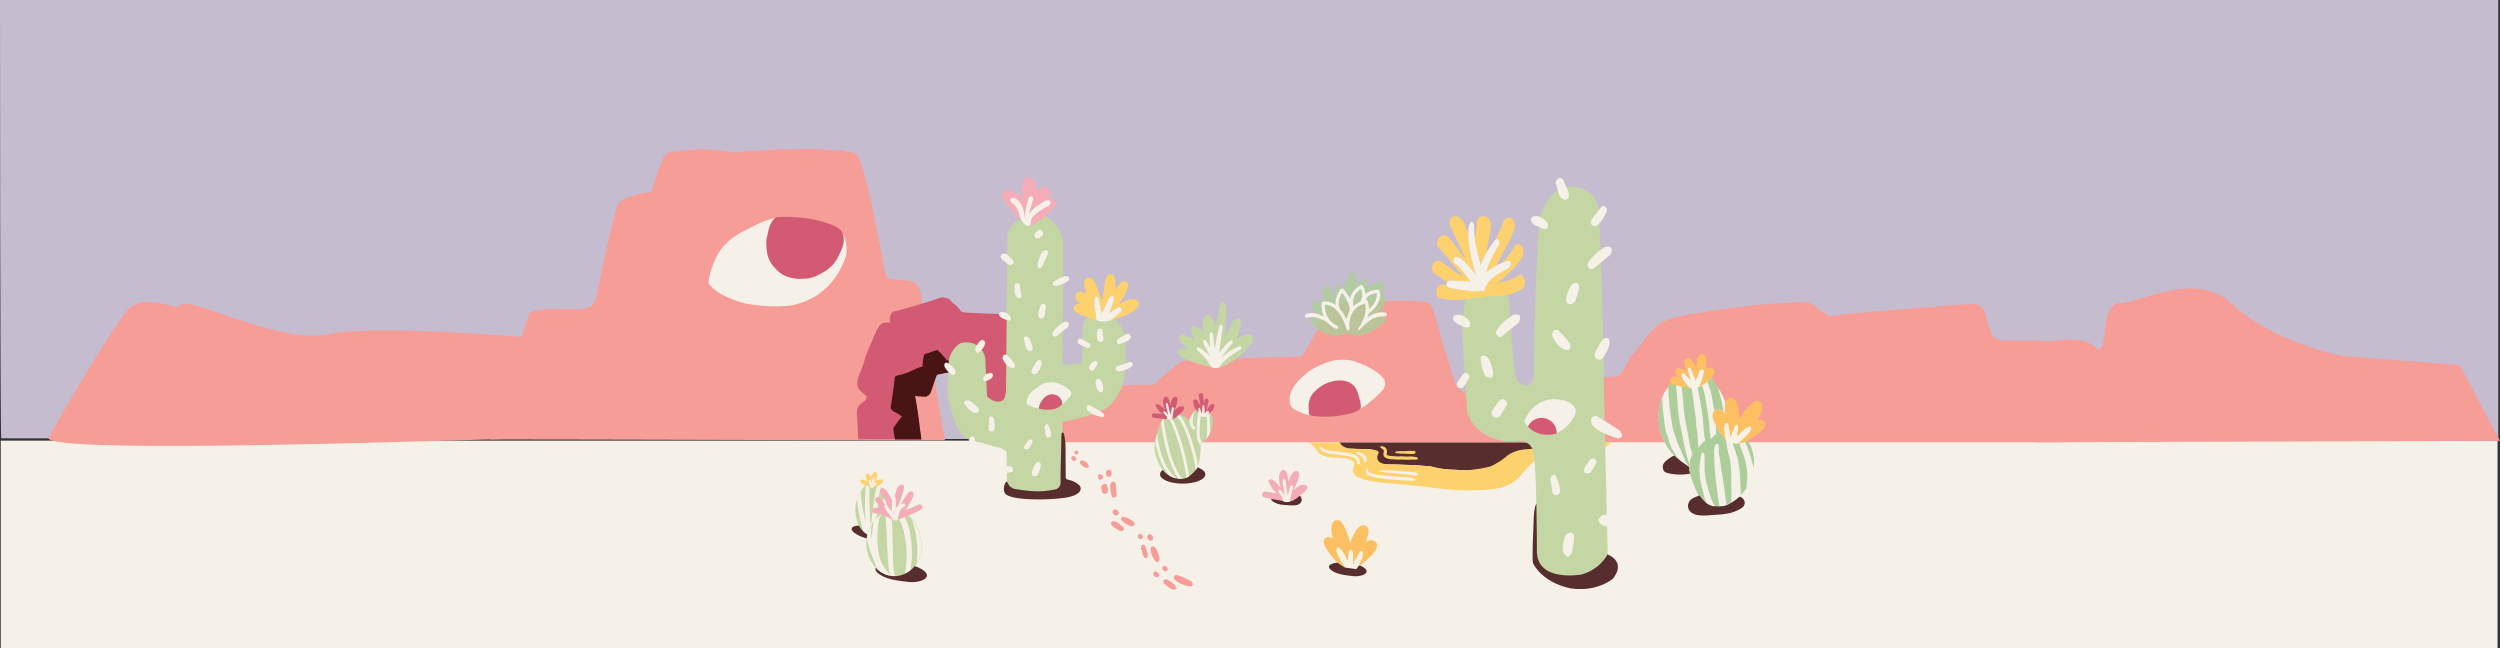 <svg xmlns="http://www.w3.org/2000/svg" viewBox="0 0 3008.08 779.77"><rect x="0" y="0" width="3008.08" height="779.77" fill="#333333" stroke="none"/><defs><clipPath id="clip-path"><path class="cls-1" d="M1071.36 613.2a45.78 45.78 0 01-1.32 10.74c-.87 3.65-2.73 6.67-4.38 9.54-1.84 3.18-3.76 6-6.31 7.91a13.82 13.82 0 01-18.1.07 24.65 24.65 0 01-6.9-7.52 38.09 38.09 0 01-3.77-10 40.73 40.73 0 01.08-21.47 36.35 36.35 0 014.16-9.67c1.84-3.18 3.68-6.37 6.23-8.22a16.1 16.1 0 019.27-3.25c3.23 0 6 2.13 8.78 4.11a23.61 23.61 0 016.74 7.34 37.46 37.46 0 013.48 9.89c.81 3.33 2.04 6.78 2.04 10.53z"/></clipPath><clipPath id="clip-path-2"><path class="cls-1" d="M1108.82 653.38c3.07 21.14-14 39.74-33 39.64-18.18-.1-33.22-17.82-33.22-39.19s14.74-38.78 32.92-38.68c17.7.1 29.78 13.98 33.3 38.23z"/></clipPath><style>.cls-1{fill:none}.cls-2{fill:#f5f1e8}.cls-3{fill:#fadbd8}.cls-5{fill:#f69d97}.cls-6{fill:#d25b73}.cls-7{fill:#481414}.cls-8{fill:#572d2d}.cls-9{fill:#fdd26e}.cls-10{fill:#adcd9b}.cls-11{fill:#fcc062}.cls-12{fill:#f8f3e5}.cls-13{fill:#c4d6a4}.cls-14{fill:#f5acb9}</style></defs><g id="Layer_2" data-name="Layer 2"><g id="Layer_1-2" data-name="Layer 1"><path class="cls-2" d="M.88 530.18h3004.26v249.59H.88z"/><path class="cls-3" d="M880.23 737.85c-.67-.39-1.16-.86-.72-1.72a1.21 1.21 0 01.72 1.72zM886.43 766.07c-.66-.39-1.16-.86-.69-1.71a1.21 1.21 0 01.69 1.71zM1798.07 771.15c-.67-.39-1.16-.86-.74-1.72a1.22 1.22 0 01.74 1.72z"/><path d="M3006 529.57L1.46 527.4C.15 514.07 0 0 0 0h3006z" fill="#c6bcd0"/><path class="cls-5" d="M1127.63 474.68c.19 1.35.34 2.7.57 4 .76 4.44 1.55 8.88 2.3 13.32.21 1.24.33 2.51.49 3.77a1 1 0 00.42 1.36c.54 5.33 1.51 10.54 2.47 15.75.71 3.8 1.43 7.6 2.13 11.4a1.07 1.07 0 00.45 1.36c.19 1.39.37 2.77.55 4.16h-2.94c-168.33 0-375.91-1-544.24-1 0 0 46.18-152.75 48-153.19 2.89-.69 5.77-1.39 8.68-2 1.72-.35 3.51-.28 5.21-.75 2.63-.72 5.3-.4 8-.83a38.64 38.64 0 016.09-.17l29.88.06h3.78a10.9 10.9 0 003.25-.45 12.59 12.59 0 012.08-.58 17.38 17.38 0 006.44-2.64 9.51 9.51 0 003.2-3.88 39.64 39.64 0 003.47-9.61c.88-4.13 2-8.2 2.82-12.33 1.89-9 3.95-17.87 5.69-26.89 1.82-9.37 3.91-18.65 5.94-27.95 2.62-11.94 5.8-23.64 8.76-35.43a19.62 19.62 0 017.88-11.74 17.22 17.22 0 016.31-2.88 125.47 125.47 0 0014.94-4.4 33.3 33.3 0 017.67-1.41c1.54-.15 3.06-.47 4.6-.62 1-.09 1.49-.73 1.83-1.89 1.21-4.18 2.45-8.34 3.75-12.48q1.7-5.43 3.72-10.66 3-7.86 6.22-15.61a13.1 13.1 0 015.1-6.31 12.52 12.52 0 015.89-1.79c.91-.06 1.83-.07 2.74 0a39.27 39.27 0 007.3-.9c1.74-.28 3.48-.56 5.22-.7 3.35-.28 6.73-.28 10.07-.73 5-.66 9.94-.27 14.91-.49a47 47 0 017.75.77c3 .38 6 .87 9 1a29.63 29.63 0 014.78.53 22.15 22.15 0 003.77.5c2.38.08 4.73.61 7.12.6 2.88 0 5.75.2 8.6-.5a.43.43 0 01.16 0c3.18 0 6.32-.51 9.48-.75 5-.37 10.09-.21 15.13-.57 3-.22 6-.1 9-.56s6.16-.17 9.22-.8a23.16 23.16 0 014.41-.13c7.93 0 15.86.41 23.77-.15a194 194 0 0120.6-.27c2.8.1 5.61.34 8.41.57 2.3.19 4.6.24 6.89.43 2.93.25 5.86.59 8.79.9a5.43 5.43 0 002 0 9.78 9.78 0 017.44.66c1.27.72 2.62.51 4 .62a51.12 51.12 0 018.51 1.57 4.27 4.27 0 012 1.4 23.09 23.09 0 014.23 6.75c1.07 2.68 2 5.41 2.86 8.23 2.81 9.64 5.5 19.34 7.86 29.18q2.82 11.76 5.31 23.63c2.1 10 4 20.11 6 30.19 1.34 6.89 2.92 13.71 4.22 20.61 1.1 5.84 2 11.74 3.21 17.56.47 2.29.93 4.58 1.4 6.87a2.44 2.44 0 00.06.26c1.13 4.77 3.34 7 7.22 7.26 3 .2 6 .63 9 .94a9.64 9.64 0 001.52 0c2.56-.14 5.09.44 7.63.66a9.62 9.62 0 011.3.25 15.77 15.77 0 005.2.87 5.33 5.33 0 012.81.94c2.63 1.48 4.44 4 5.76 7.25a40.59 40.59 0 012.68 9.44c1.14 8 2.52 15.88 4 23.77 1.14 6.21 2.2 12.43 3.43 18.61a98.26 98.26 0 011.35 10.49c.26 2.82.79 5.55 1.14 8.34.57 4.58 1.29 9.13 1.57 13.76 0 .72.2 1.43.3 2.14.79 5.57 1.76 11.07 2.79 16.56 1.3 6.91 2.54 13.83 3.81 20.75.16.88.29 1.78.43 2.67a1 1 0 00.44 1.33zM1213.6 532.25a7.33 7.33 0 011.36-2.84 46 46 0 014.32-5.51 117.53 117.53 0 0111.83-12.2q7.67-6.92 14.67-14.48 5.87-6.32 12-12.33c1.88-1.83 3.84-3.57 5.73-5.38.62-.58 1.14-1.26 1.72-1.88a28 28 0 016.08-5.24 12.11 12.11 0 001.47-1.21c1-.87 2-1.77 3.09-2.6a13.36 13.36 0 016.78-2.92 8 8 0 002.47-.76 8.21 8.21 0 013.43-.76c5.17-.12 10.34-.1 15.5-.43 8.65-.54 17.29-.32 25.93-.27 5.53 0 11 .52 16.57.28s10.92-.14 16.36-.47c7.35-.45 14.68 0 22-.6a5.18 5.18 0 011.36.06c2.1.37 3.14.42 4-.83a54.87 54.87 0 019.92-10l.36-.29a102.22 102.22 0 0012.43-10.4 30.25 30.25 0 017.58-5.4 21 21 0 017.09-2.13q4.63-.59 9.28-1c4.52-.39 9-.6 13.56-.89 4.32-.27 8.64-.14 13-.38 10.13-.55 20.27-.16 30.4-.48 5-.16 9.93 0 14.87-.41s9.64-.1 14.44-.41c6.09-.4 12.2-.06 18.28-.43 4.46-.27 8.93-.14 13.37-.44 3.19-.22 6.37-.26 9.56-.32a2.68 2.68 0 002.32-1.17 112.34 112.34 0 008.31-12.82c2-3.6 3.92-7.26 5.9-10.88a2.75 2.75 0 01.19-.28 28.34 28.34 0 004.1-8.37c1.5-4.27 3-8.56 4.59-12.79a30.87 30.87 0 018.27-12.43 18.17 18.17 0 016.48-3.94c2.61-.84 5.22-1.66 7.86-2.39l.29-.06c4.41-.61 8.89-.69 13.3-1.43a6.31 6.31 0 011.79 0 9 9 0 001.37-.08c5.11 0 10.18-.59 15.29-.53 8.65.1 17.31.08 26 .13a22.74 22.74 0 002.31.2c2.11-.19 4.23.37 6.33-.14a6.86 6.86 0 011.7-.1c3.47 0 7-.18 10.42 0 3.89.25 7.79.2 11.67.44 4.16.27 8.33.58 12.45 1.24.42.07.82.25 1.24.28 2.7.25 4.16 2 5.48 4.15 3.24 5.27 4.24 11.37 6.24 17a71.61 71.61 0 012.34 7.95c2.89 12.75 6.72 25.2 10.73 37.61 1.92 5.92 3.61 11.92 5.48 17.85 1.09 3.44 2.26 6.87 3.57 10.22a44.71 44.71 0 003.11 6.28 22.34 22.34 0 003.31 4.4 11.65 11.65 0 005.33 2.95 59.5 59.5 0 006.88 1.28c1.47.22 3 .33 4.42.58a56.35 56.35 0 0010.77.83 11.72 11.72 0 013.39.22 6.31 6.31 0 001.69.09c2.8 0 5.59-.08 8.37-.36h.18a42.43 42.43 0 009.69.09c.64-.05 1.28-.07 1.92-.07 4 0 8-.06 12.08 0a9.49 9.49 0 003.94-.77c2.87-1.2 5.75-2.39 8.59-3.67a23.3 23.3 0 005.67-3.71 40.82 40.82 0 0111.46-7.2 20.59 20.59 0 014.71-1.24 52.08 52.08 0 015.71-.45c2.77-.09 5.53 0 8.3-.1 7.8-.19 15.6-.53 23.4-.65a13.51 13.51 0 002-.16c3.05-.52 6.15-.15 9.18-.77 3.25-.18 6.5-.32 9.74-.54 3-.21 5.92-.5 8.88-.73 1.83-.14 3.67-.28 5.5-.4 4.76-.32 9.4-1.35 14.17-1.69a6.64 6.64 0 001.58-.33c.87-.29 1.83-.35 2.7-.67a7.31 7.31 0 003.65-2.74c2.59-3.78 4.59-7.88 6.89-11.82.06-.12.18-.3.25-.41a17.88 17.88 0 002-3.59 13.07 13.07 0 011.9-3.28c2.22-2.88 4.39-5.78 6.68-8.59a2.27 2.27 0 01.31-.31 22.7 22.7 0 004.08-4.52c3.26-4.72 6.82-9.22 10.48-13.64a86.46 86.46 0 0111.29-11.51c1.15-.95 2.24-1.95 3.41-2.88a10.06 10.06 0 015.57-2.3 1.19 1.19 0 00.48-.16 29.71 29.71 0 016.62-2.82c6.22-1.86 12.64-2.87 18.94-4.46a33.17 33.17 0 014-.71c8.31-1 16.55-2.47 24.79-3.94 4-.73 8.1-1.25 12.16-1.84 3.78-.55 7.56-1.09 11.34-1.58 1.83-.24 3.67-.3 5.49-.54 3.23-.43 6.48-.61 9.69-1.11 5.12-.8 10.3-1.2 15.41-2.07a14.69 14.69 0 012.89-.2 52.72 52.72 0 007.83-.68 4.55 4.55 0 01.63-.09c2.77 0 5.52-.38 8.26-.61 3.13-.27 6.29-.06 9.4-.66h.06c3.06-.18 6.12-.31 9.18-.52 3.32-.22 6.63-.62 9.94-.72a72.67 72.67 0 0111.89.2 25 25 0 016.54 1.72 26.15 26.15 0 014.66 2.94 43.39 43.39 0 016.45 5.45 2.85 2.85 0 00.57.47c2.81 1.65 5.79 3 8.32 5a2.62 2.62 0 001.95.65l2.75-.22c1.14-.11 2.26-.56 3.46.59a1.06 1.06 0 001.37.07c2.81-2.09 5.75-1.57 8.67-2 2-.33 4.09-.37 6.13-.57 2.25-.22 4.5-.49 6.75-.71 1.76-.17 3.52-.21 5.29-.45 2.16-.3 4.39-.24 6.55-.58s4.5-.28 6.73-.69a8 8 0 01.84-.11q7.3-.61 14.61-1.18c1.69-.13 3.39-.17 5.08-.39 2.38-.33 4.8-.36 7.19-.57s4.93-.47 7.39-.71h.42c2.76-.18 5.52-.32 8.27-.53 2.32-.19 4.64-.45 7-.7a48.3 48.3 0 005.45-.6 7 7 0 011.12-.16c5.22-.22 10.45-.43 15.67-.74a108 108 0 0011.19-1.05c2-.33 4.1-.26 6.12-.6 2.78-.47 5.6-.2 8.38-.77a9.83 9.83 0 011.53-.18c4.53-.05 9-1 13.57-.65a6.74 6.74 0 001.68-.06c5-.89 10.09-1.52 14.94.22a16 16 0 015.35 3.38c1 .94 1.64 2.27 2.82 3.09.78 2.49 2.13 4.79 2.4 7.47a25.14 25.14 0 001 4.33c1.18 4.08 2.41 8.14 3.63 12.21a26.23 26.23 0 003.4 7.05 8.87 8.87 0 003.89 3.16 39.64 39.64 0 007.14 2 27.22 27.22 0 006.55.52l28.93-.06c2.7 0 5.41-.11 8.08.12s5.52.1 8.25.62c1.38.26 2.81.33 4.22.46 2.26.21 4.47.68 6.71 1.05 2 .33 4 .82 6 1.05 1.61.18 4.89 119.14 4.89 119.14H1213.6z"/><path class="cls-6" d="M1108.29 528.61h-31.2q-21.85 0-43.7-.06c-.91 0-.87 0-.9-.91q-.21-6.75-.46-13.49c-.21-5.87-1-11.7-1-17.6a14 14 0 016.52-12.18c1.23-.85 2.46-1.7 3.64-2.61a2.56 2.56 0 00.81-1.18c.32-1 .52-2.1.79-3.16a1 1 0 00-.47-1.08c-2.16-1.79-4.38-3.51-6.42-5.43a13.43 13.43 0 01-4.09-13 56.49 56.49 0 013.92-11.61 107.23 107.23 0 004.56-13.05 115 115 0 017.2-18.86c1.72-3.48 3-7.15 4.54-10.74a68.08 68.08 0 015.8-11.26 9 9 0 017.67-4.28c1.53 0 3.07 0 4.61.05.85 0 1.1-.26 1-1.11-.06-.4-.2-.78-.29-1.18-.65-3.06.29-5.8 1.69-8.46a5 5 0 013.46-2.7c8.46-2.22 16.91-4.5 25.32-6.93 7.41-2.14 14.75-4.49 22.11-6.79a66.29 66.29 0 006.52-2.31 11.09 11.09 0 016.58-.55 13.05 13.05 0 018.58 4.85 10.31 10.31 0 002.58 2.44c3 2 5.26 4.75 7.49 7.51a3.35 3.35 0 01.51.63c.72 1.43 2 1.66 3.46 2 4.48.95 9 .8 13.57 1 5.82.32 11.65.65 17.47.92 2.13.1 4.26 0 6.38.09 3 .09 6.06.17 9.08.38 1.64.11 3.26.48 4.9.69 3.59.47 7.18.85 10.76 1.38a23.6 23.6 0 017.37 2 17.56 17.56 0 016.18 4.51 14.07 14.07 0 012.4 5.62c.85 3.46 1.54 7 2.32 10.45q2 8.91 4 17.79c1 4.3 2 8.6 3 12.89a1.8 1.8 0 00.79 1c1.27.72 2.59 1.38 3.91 2q4.14 2 8.3 4a17.55 17.55 0 002.53 1 15.52 15.52 0 016.23 3.47c2.55 2.44 4.22 5.34 3.75 9a31.81 31.81 0 01-.93 3.67c-.56 2.24-1.12 4.48-1.65 6.72a4.81 4.81 0 00-.08 1c-.3 6.5-.73 13-.84 19.51 0 3.07-.13 6.13-.37 9.18-.51 6.63-1.12 13.25-1.75 19.87-.32 3.35-.72 6.7-1.15 10-.18 1.39-.55 2.75-.81 4.13-.1.52-.35.68-.88.68h-62.03c-.69 0-1-.18-1.15-.87a93.25 93.25 0 00-3.18-11.47 62 62 0 00-6.52-14.57c-.14-.24-.3-.46-.43-.69a3.17 3.17 0 00-2.24-1.58 26.25 26.25 0 01-4.07-1.26 7.81 7.81 0 01-5.24-7.79 23.61 23.61 0 01.44-4.51 59.73 59.73 0 001-8.74 101.27 101.27 0 011.67-13.45c.32-1.76.52-3.53.78-5.3a.8.8 0 00-.52-1c-5.76-2.67-11.47-5.47-17.3-8a30.92 30.92 0 00-9.51-2.84 17.14 17.14 0 00-3.56.27c-4.27.5-8.55.93-12.8 1.57-3.1.46-6.17 1.19-9.25 1.81-.6.12-1.19.28-1.79.36a1.39 1.39 0 00-1.26 1c-1.35 3.79-2.73 7.57-4.06 11.37-.89 2.54-1.7 5.11-2.58 7.65a10.19 10.19 0 01-4.75 5.78 5 5 0 01-2.89.72c-3.22-.19-6.45-.41-9.67-.62-.43 0-.86-.08-1.28-.13s-.65.13-.56.63c.58 3.32 1.2 6.63 1.71 10 .81 5.18 1.57 10.38 2.29 15.57.82 5.87 1.58 11.74 2.37 17.62.36 2.69.72 5.37 1.09 8.06a2.32 2.32 0 01-.02.51z"/><path class="cls-7" d="M1076.94 528.78c-.54-3.06-1.1-6.12-1.62-9.18-.21-1.24-.32-2.5-.47-3.76a2.28 2.28 0 01.58-1.55q3.42-5 7.1-9.73c.74-1 1.5-1.91 2.28-2.85.31-.36.29-.59-.09-.88a34.81 34.81 0 00-6.63-4.29 16.28 16.28 0 01-5.86-4.06 1.87 1.87 0 01-.53-1.58c.61-4.76 1.39-9.49 2.06-14.24.64-4.53 1.3-9.06 1.89-13.59.34-2.68.6-5.38.84-8.07a2.74 2.74 0 011.64-2.47 24.83 24.83 0 015.69-1.7 57.3 57.3 0 0010.21-3.36c3.62-1.6 7.12-3.44 10.79-4.91a19.41 19.41 0 014.42-1.26.69.69 0 00.69-.69c.11-1.44.23-2.88.36-4.31a54.21 54.21 0 011.39-8.87 1.78 1.78 0 011.31-1.38q7-2.34 13.9-4.78a1.46 1.46 0 011.64.35 117.55 117.55 0 019.63 10.46 1.2 1.2 0 01.19.27 2.35 2.35 0 002.37 1.38 102 102 0 0111 .88c2.93.41 5.87.7 8.78 1.13 3.86.57 7.7 1.22 11.55 1.83 1.89.3 3.8.48 5.71.59 2.41.15 4.82.24 7.22.52.59.07.63.35.55.83-.58 3.56-1.13 7.12-1.59 10.69-.3 2.24-.61 4.47-.84 6.71-.08.78-.15.79-.88.47-4.76-2.08-9.51-4.18-14.15-6.55-.13-.06-.27-.18-.44-.09l-.26-.13a12.32 12.32 0 00-3.51-1.67c-1.59-.57-3.2-1.12-4.81-1.63a12.11 12.11 0 00-5.8-.49c-2 .35-4.08.52-6.12.74a106.69 106.69 0 00-13.77 2.09c-1.62.41-3.26.74-4.9 1.05a1.76 1.76 0 00-1.46 1.19c-1.16 2.82-2.12 5.71-3.1 8.59-1.27 3.76-2.52 7.52-3.88 11.24a7.94 7.94 0 01-4.18 4.68c-.1.05-.24.08-.29.17-.56.85-1.43.69-2.26.71a84.86 84.86 0 01-11.14-.75c-.94-.11-1 0-.88.89 1.07 5.75 2 11.51 2.87 17.29.57 3.84 1.09 7.68 1.6 11.53.36 2.7.65 5.42 1 8.12.45 3.47 1 6.93 1.44 10.39.16 1.2.31 2.41.5 3.62 0 .29 0 .43-.33.43h-30.86zM1200.83 528.58c-.14-.52-.26-1.06-.45-1.56a.89.89 0 01.35-1.12c3.55-2.79 7.36-5.23 11.16-7.66q6.09-3.91 12.35-7.58 6.46-3.77 12.93-7.53c4-2.31 8-4.62 12-6.89 2.69-1.53 5.4-3 8.12-4.5q4.76-2.6 9.53-5.15c.32-.17.65-.31 1-.46.75-.35.74-.35.74.5 0 .19-.1.41.12.56l-.08 1.1a1.82 1.82 0 00-.06 1.61v.72a1.65 1.65 0 00-.11 1.58l-.08 1.37a.72.72 0 000 .94v.31c-.35.22-.26.49-.09.77l-.09 1.11a.56.56 0 000 .79v.31c-.32.18-.28.4-.09.64l-.09 1.24a.41.41 0 000 .66v.31c-.36.22-.25.5-.09.78l-.09 1.64c-.31.24-.15.56-.15.85-.22 2.66-.43 5.32-.65 8a.53.53 0 00-.07.79v.58c-.3.18-.27.4-.07.64l-.08.71a.89.89 0 00-.08 1v.31c-.32.18-.28.4-.09.65l-.1 1a.42.42 0 000 .66v.31c-.3.12-.26.3-.09.51l-.1 1.09c-.21.16-.26.34 0 .54l-.06.3c-.25.07-.26.2-.07.37l-.1 1c-.18.11-.24.24 0 .39v.31c-.26.07-.27.2-.08.37l-.08.7c-.2.1-.26.22-.07.39l-.06.29c-.22.09-.24.22-.07.38l-.07.43a.77.77 0 00-.21.93l-.06.43a.44.44 0 00-.19.66l-.09.42c-.19.06-.22.17-.1.32-.21.42-.6.23-.91.23h-61.82zM1251.12 436.25a2.43 2.43 0 01-1.09.26c-3.16.18-6.33.1-9.49.17-2.16.05-4.32.22-6.49.35-1.09.07-1.2 0-1.19-1.11.05-3.59.09-7.18.17-10.77q.09-4.87.27-9.75c.1-2.73.25-5.45.4-8.18.23-4.23.72-8.44.84-12.68.07-2.26 0-4.52.21-6.77 0-.29 0-.59.15-.85a3.89 3.89 0 01.84 1.53 27.57 27.57 0 011.59 5.94c.4 2.22 1 4.41 1.48 6.6.83 3.59 1.61 7.19 2.43 10.78.9 4 1.77 8 2.74 12 .75 3.09 1.47 6.19 2.13 9.31.18.83.93 1.07 1.52 1.41a15.13 15.13 0 003.18 1.56 1 1 0 01.31.2z"/><path class="cls-2" d="M1008.89 306.17c4.93-6.55 5.21-12.79 4.85-25.06 3.63 1.61 6.44 20.39 4.15 27.06-17.69 51.45-57.88 56.81-63.78 59-22.78 3.48-44 0-54.13-1.34-12.33-2.42-25.19-8.31-31-11.21-7.7-3.82-15.67-11.69-16.2-13.58-.8-2.84 2-13.78 3-16.48 3.06-7.74 6-20.3 19.3-33 11.52-11 27.57-17 36.8-22.07 5.9-3.23 20.33-7.48 21.24-7.49.31 0-11.54 14.93-10 33.38.72 12.78 1.67 19.27 11.26 27.73 8.72 7.7 10.18 9.37 23.31 11.86 7.44 1.41 21.8-3.25 27.54-6.83 8.01-5.03 13.03-7.84 23.66-21.97z"/><path class="cls-6" d="M1015 285.24c1 8.3-1.27 12.55-4.82 20a44.16 44.16 0 01-20.82 23.14c-5.17 2.72-10.33 5.48-16.2 6.46-12.69 1.7-26.77.4-36-7.75-9.59-8.46-14.16-16.36-14.87-29.14-.8-11.86.22-9.92 2-19.1 1.61-8.24 5-14.06 8.44-16.78 2.51-1.6 15.47-1.19 22.13-.81 16.12.91 28.56 2.84 42.85 8.12 11 4.09 16.23 7.1 17.29 15.86z"/><path class="cls-5" d="M1414.54 692.07a2.25 2.25 0 00-1.18.67 3.32 3.32 0 00.06 4.68 25.12 25.12 0 007.5 5 41.31 41.31 0 005.81 2.15 18.47 18.47 0 005.52 1 2.89 2.89 0 002.83-2.7 4.58 4.58 0 00-1.95-3.53 16.18 16.18 0 00-3.4-1.9 119.61 119.61 0 00-11.15-4.85 6.69 6.69 0 00-4.04-.52zM1394.94 670.87a23.53 23.53 0 00-.77-2.78 35.27 35.27 0 00-2.51-6.49 10.29 10.29 0 00-2.51-3.38 3.06 3.06 0 00-4.15.22 3.22 3.22 0 00-.71 2.77 35.28 35.28 0 001 4.64 34.45 34.45 0 003.42 7.55 6.55 6.55 0 002.17 2.36 2.88 2.88 0 004.26-1.84 7 7 0 00-.2-3.05zM1337 595.09c.06.31.1.63.19.93a3.6 3.6 0 001.92 2.53 3.15 3.15 0 004.35-2.5 13.26 13.26 0 00-.14-4.49 64.32 64.32 0 01-.56-6.49 11.38 11.38 0 00-.61-3.83 2.7 2.7 0 00-4.69-.78 10.61 10.61 0 00-1.09 1.69 4.66 4.66 0 00-.63 3.67c.37 1.36.35 2.8.61 4.19.32 1.68.29 3.4.65 5.08zM1349 624.89a2.49 2.49 0 00.9 1.62c.35.34.76.6 1.13.92a31.08 31.08 0 006.21 4.32 10.2 10.2 0 005 1.4 2.64 2.64 0 002.43-1.59 3.12 3.12 0 00-.46-3.26 8.63 8.63 0 00-2.11-2 28.46 28.46 0 00-7.1-3.45 15 15 0 00-3.55-1 2.44 2.44 0 00-2.45 3.04zM1413.81 709.27c.25-.06.51-.09.76-.16a1.3 1.3 0 00.64-2.19 3.82 3.82 0 01-.92-1.45 4.36 4.36 0 00-1.22-1.9 33 33 0 00-7.46-5.52 7.58 7.58 0 00-2.92-1 2.65 2.65 0 00-2.88 3.2 4.17 4.17 0 001.25 2.13 32.48 32.48 0 003.17 2.81 27.71 27.71 0 005 3.33 6.76 6.76 0 004.58.75zM1352.18 635.07a3.53 3.53 0 00-2-2.17 11.63 11.63 0 01-2.31-1.6 13.1 13.1 0 00-3.53-2.7 10.48 10.48 0 00-4.83-1.4 2.6 2.6 0 00-2.58 3.1 3.73 3.73 0 001.12 2 30.72 30.72 0 003.67 3 33.07 33.07 0 004.1 2.51 9.22 9.22 0 003.45 1.2c1.93.16 3.41-1.47 2.91-3.94zM1374.41 664.9a10.69 10.69 0 002.57 5.79 2.23 2.23 0 003.35.13 3.26 3.26 0 00.66-2.17 10.78 10.78 0 00-.71-4.43 34.41 34.41 0 01-1.57-5 6 6 0 00-1.51-3 2.43 2.43 0 00-2.72-.59 2.49 2.49 0 00-1.36 2.38 2.44 2.44 0 01-.11 1 2.74 2.74 0 00.15 2.17 9.82 9.82 0 011.25 3.72zM1332.66 586.2c-.09-.43-.17-.88-.28-1.31a3.26 3.26 0 00-4.11-2.52 3.78 3.78 0 00-3.07 3.28 10.05 10.05 0 00.12 3c.24 1.48.36 3 1.45 4.21a3.42 3.42 0 003.78 1.25 3.47 3.47 0 002.35-2.82 12.32 12.32 0 00-.24-5.09zM1310 560a3.42 3.42 0 00-.4-1.09 10.11 10.11 0 00-1.77-1.75 13.43 13.43 0 00-2.72-2.21 8.9 8.9 0 00-2.61-1.08 2.49 2.49 0 00-3 2.92 4.82 4.82 0 001.2 2.22 19.15 19.15 0 002.78 2.31 7.65 7.65 0 003.9 1.68 2.44 2.44 0 002.62-3zM1337.39 568a3.16 3.16 0 00-5.05-2.17 4.06 4.06 0 00-1.66 3.27c-.09 1.71.23 3.24 1.88 4.22a3.31 3.31 0 004.55-1.42 8.18 8.18 0 00.28-3.9zM1387.43 646.43c-.09-.28-.16-.57-.27-.85a4.56 4.56 0 00-2.68-2.45 2.76 2.76 0 00-4 2 4.66 4.66 0 001.81 4.61 3.26 3.26 0 003.15.61 3.17 3.17 0 001.99-3.92zM1339 616.61a4.75 4.75 0 002.66 3.38 2.84 2.84 0 004.29-2.65 4.79 4.79 0 00-2.17-3.85 3.1 3.1 0 00-3.52-.14 2.88 2.88 0 00-1.26 3.26zM1392.71 694.4a2.45 2.45 0 002.09-1.82 2.17 2.17 0 00-.59-2.42 17.34 17.34 0 00-2.5-2 2.62 2.62 0 00-4 2.17c.11 2.55 1.9 4.67 5 4.07zM1398.59 684.25a3.9 3.9 0 004.42 3 2.67 2.67 0 002-1.85 2.45 2.45 0 00-.72-2.59l-1.07-1.06a2.69 2.69 0 00-4.61 2.5zM1321.11 574.54a5.63 5.63 0 001.29 2.1 2.47 2.47 0 003.72-.34 3.35 3.35 0 00.14-4.15 2.9 2.9 0 00-3.4-1.33c-1.44.55-2.13 1.84-1.75 3.72zM1371.2 642.57a2.87 2.87 0 00-2.26 3.43 3.7 3.7 0 004.06 2.62 2.77 2.77 0 002-3.42c-.25-1.6-2.13-3.14-3.8-2.63zM1294.76 551.35a3.39 3.39 0 00-2.24-2.46 2.67 2.67 0 00-2.89.58 2.18 2.18 0 00-.55 2.52 4.19 4.19 0 003 2.69 2.3 2.3 0 002.41-1.12 3 3 0 00.27-2.21zM1292.84 544.78a2.36 2.36 0 002.78 1.87 2.27 2.27 0 001.87-2.56 2.63 2.63 0 00-2.89-2 2.29 2.29 0 00-1.76 2.69z"/><path class="cls-8" d="M1742.06 564.87c-.06 0-1.64-.19-2-.21-.71-.08-1.43-.15-2.14-.24-1.42-.18-2.85-.39-4.28-.56-1-.11-1.91-.23-2.86-.42-1.26-.25-2.52-.55-3.78-.86-1.87-.46-3.73-1-5.63-1.29-1.09-.18-2.21-.22-3.31-.32-2.13-.2-4.26-.4-6.38-.57s-4-.35-6.06-.47c-2.59-.15-5.17-.3-7.76-.38l-5.78-.21c-2.5-.1-5-.18-7.5-.3s-5-.18-7.51-.23h-3.77c-1.91.06-3.8-.21-5.7-.32a23.63 23.63 0 01-2.92-.25 12.52 12.52 0 01-6.12-2.61 7.08 7.08 0 01-2.07-3.76 6.72 6.72 0 01.63-5 12.11 12.11 0 00.77-1.82 1.44 1.44 0 00-.39-1.63 6.88 6.88 0 00-3.86-1.86c-2-.36-4.06-.77-6.11-1-1-.11-2.07-.12-3.11-.19-3.08-.19-6.17-.09-9.26-.19-1.61 0-3.23.06-4.83-.12-2.3-.26-4.61-.18-6.92-.3a19.39 19.39 0 01-5.09-1.16 13.2 13.2 0 01-4.53-2.62 7.26 7.26 0 01-1.66-2.12 4.79 4.79 0 01-.68-1.49h3.12c90.43 0 274.12 0 274.66.05-.8.31-13.91 4.12-17.3 4.68-9.47 3.39-39.29 4.06-46.54 5.9-2.49.75-8.9 3.45-12.91 8.12-4.68 4.35-7.91 13.92-47.54 14.68a19.46 19.46 0 01-3.58 0c-.62-.05-4.62-.18-6-.25s-10.64-.59-10.81-.54l-1.36-.08z"/><path class="cls-9" d="M1745.4 565.07c.17-.06.33 0 .5 0 1.52 0 3 .2 4.53.21h1.69c1.36.09 2.72.21 4.08.28s2.76.07 4.13.17c.62 0 1.24 0 1.86.08a19.56 19.56 0 003.59 0c1.78-.2 3.57-.34 5.35-.57s3.85-.46 5.77-.73 3.62-.54 5.41-.9 3.55-.77 5.34-1.09a51.62 51.62 0 005.23-1.24 22.26 22.26 0 004.83-2.17q2.64-1.5 5.26-3a64.5 64.5 0 005.36-3.62c1.23-.9 2.46-1.8 3.64-2.76.86-.7 1.66-1.47 2.57-2.11a40.18 40.18 0 014.3-2.51 41 41 0 017.27-2.79 34.31 34.31 0 014.59-1.06c1.46-.22 2.92-.44 4.39-.57s2.72-.27 4.08-.36 2.53-.17 3.79-.31c1.9-.21 3.81-.36 5.73-.4 1.24 0 2.48-.06 3.73-.14 2-.14 4.08-.25 6.12-.52 1.81-.25 3.62-.48 5.42-.79 2.2-.38 4.39-.83 6.59-1.19 3.39-.55 6.7-1.41 10-2.23 1.79-.45 3.54-1 5.3-1.54.82-.24 1.64-.45 2.43-.76H1938c.16 0 .42-.09.47.06s-.21.26-.34.36c-.35.28-2.57 2.17-3.12 2.6s-2.93 2.21-3.37 2.55a18.39 18.39 0 01-2.6 1.55c-.77.41-1.57.77-2.35 1.16s-1.52.66-2.29 1-1.71.65-2.57.94-1.85.52-2.78.77-1.86.38-2.79.54c-1.84.32-3.65.74-5.5 1-1.27.18-2.54.41-3.82.6-1 .15-2.07.28-3.11.41l-3 .39c-.95.12-1.91.25-2.86.34-1.38.14-2.75.34-4.13.54-1.21.17-2.43.34-3.65.49s-2.27.25-3.41.36c-.74.07-1.48.1-2.22.15-2.07.15-4.13.28-6.21.32-1.07 0-2.14.09-3.21.12-2.11.07-4.22.17-6.33.17a32.6 32.6 0 00-7.22 1 66.46 66.46 0 00-7 1.81 51.3 51.3 0 00-5.33 2 32.51 32.51 0 00-6.39 4.07 18.89 18.89 0 00-2.55 2.51c-.53.62-1.11 1.2-1.69 1.77-2 1.93-3.8 4-5.59 6.09-1.09 1.27-2.08 2.63-3.18 3.9a51.53 51.53 0 01-3.92 4 49.74 49.74 0 01-3.86 3.24 30 30 0 01-4 2.52 57.57 57.57 0 01-7.29 3.31 64.44 64.44 0 01-6.63 2.08 44.8 44.8 0 01-4.63.81c-1.19.17-2.37.43-3.55.67a19.62 19.62 0 01-3 .33c-1.7.06-3.38.22-5.07.37-.81.07-1.63.11-2.44.15-2 .1-4 .19-6 .24-1.06 0-2.12.08-3.18.13-1.55.08-3.1.11-4.65.17h-2.05c-1.78 0-3.56.11-5.34.07-2.08 0-4.15-.09-6.22-.15-1.67-.06-3.34-.11-5-.23s-3.43-.22-5.13-.4c-1.48-.16-3-.26-4.44-.39l-5.13-.5c-1.29-.12-2.59-.24-3.89-.38l-4.2-.48c-1-.12-2.06-.2-3.09-.33-1.41-.17-2.83-.35-4.24-.54l-4.59-.62c-1.18-.16-2.36-.34-3.55-.49-1-.12-2-.21-3-.32-1.79-.21-3.59-.25-5.38-.49-1.34-.18-2.69-.25-4-.39s-2.75-.33-4.12-.54a28.43 28.43 0 00-3-.33c-1.53-.1-3.06-.23-4.58-.42-1.1-.14-2.21-.23-3.31-.31-1.66-.13-3.31-.26-5-.36-1.19-.07-2.38-.18-3.57-.31-.85-.09-1.69-.21-2.54-.3s-1.53-.17-2.29-.2c-1.32 0-2.63-.12-4-.18-1.72-.08-3.45-.28-5.17-.4s-3.68-.38-5.52-.61c-1.36-.18-2.72-.39-4.07-.63s-2.92-.44-4.37-.67-3.14-.57-4.69-.95l-4.79-1.18c-.79-.19-1.48-.62-2.25-.88-2-.69-3.93-1.66-6-2.35a4.36 4.36 0 01-2.16-1.63c-.47-.66-1-1.27-1.5-1.93a7.42 7.42 0 01-1.69-5 10.22 10.22 0 01.4-1.74c.34-1.27.84-2.5 1.13-3.78a4.51 4.51 0 00-1.67-4.65 12.34 12.34 0 00-4.09-2.37 19.92 19.92 0 00-4.12-1c-1.34-.14-2.68-.36-4-.48a47 47 0 00-5.17-.41c-2 .05-4-.06-6-.14a44.06 44.06 0 01-5.83-.75 33.5 33.5 0 01-8.37-2.67 9.66 9.66 0 01-3.29-2.4c-.54-.61-1.16-1.16-1.66-1.8-.91-1.18-1.74-2.41-2.62-3.6a25.49 25.49 0 00-4.94-5.17 12 12 0 00-2.65-1.67s-.07-.05-.13-.09c.14-.16.31-.09.45-.09h37.14a5 5 0 00.67 1.49 7.33 7.33 0 001.67 2.12 13.2 13.2 0 004.53 2.63 19.78 19.78 0 005.09 1.15c2.3.12 4.61 0 6.91.3 1.6.18 3.22.08 4.83.13 3.09.09 6.18 0 9.27.18 1 .07 2.08.08 3.11.19 2.05.22 4.07.64 6.1 1a6.85 6.85 0 013.86 1.86 1.46 1.46 0 01.4 1.64 14.46 14.46 0 01-.77 1.81 6.71 6.71 0 00-.63 5 7 7 0 002.07 3.75 12.49 12.49 0 006.12 2.62 23.62 23.62 0 002.92.24c1.9.11 3.79.39 5.7.33h3.77c2.5 0 5 .1 7.5.22s5 .2 7.51.3c1.92.07 3.85.16 5.78.21 2.59.08 5.17.23 7.75.39 2 .12 4 .29 6.06.46s4.26.38 6.38.57c1.11.1 2.22.14 3.32.32 1.9.33 3.76.83 5.63 1.3 1.25.31 2.51.6 3.78.86.94.19 1.9.31 2.86.42 1.43.16 2.85.37 4.28.55.71.09 1.42.16 2.14.24z"/><path class="cls-9" d="M1682.43 549.2c-1 0-1.89 0-2.81-.12-1.85-.16-3.7-.28-5.55-.39a11.29 11.29 0 01-4.94-1.21 1.2 1.2 0 01-.7-1.61 8.21 8.21 0 00.14-4.58 5 5 0 00-2.92-3.49c-.64-.28-1.29-.53-1.93-.78a3.23 3.23 0 00-1.84-.19 1.32 1.32 0 00-1.06 1.07c0 .55.19.89.82 1.15a2 2 0 01.51.28 16.22 16.22 0 001.67 1.18 2.59 2.59 0 011.07 1.48 4.1 4.1 0 01-.05 2.59 6 6 0 00-.25 2.31 4.43 4.43 0 002.32 3.71 18.36 18.36 0 002.68 1.19 19.56 19.56 0 005.37.8c1.42.12 2.86.15 4.28.29a39.69 39.69 0 005.56.06c1.53-.06 3 0 4.58.09 1.37.08 2.75.18 4.13.14 1.07 0 2.15 0 3.22-.09 2.21-.1 4.42.06 6.64 0a3.6 3.6 0 002.1-.5 1.07 1.07 0 000-1.92 4.45 4.45 0 00-1.49-.58 30.74 30.74 0 00-9.56-.7 16.76 16.76 0 01-2.35 0c-2.07-.14-4.14-.35-6.21-.33-1.17.03-2.32.11-3.43.15zm15.83-3h2.43a3.11 3.11 0 001.6-.44 1.68 1.68 0 00.27-2.74 1.94 1.94 0 00-1.34-.5h-6c-.74 0-1.49.08-2.23.16a27.39 27.39 0 01-4.53.19 41.81 41.81 0 00-4.75 0 38.71 38.71 0 00-4.45.61.83.83 0 00-.7.7.77.77 0 00.61.77c.46.09.9.23 1.35.32a23.75 23.75 0 003.56.37c1.44.07 2.88.18 4.32.16a2.26 2.26 0 01.26 0c1.34.09 2.67.19 4 .24 1.74.11 3.44.14 5.6.19z"/><path class="cls-2" d="M1643.38 566.55a4.07 4.07 0 00.07 1 5.83 5.83 0 002.41 3.75 19.14 19.14 0 003.09 1.58 32.3 32.3 0 007.85 2.1c2 .26 4 .44 6.06.7 1.29.17 2.59.28 3.88.47 2.12.29 4.25.56 6.38.7s4.16.21 6.24.43c1.4.16 2.81.25 4.21.4 1.85.2 3.7.3 5.55.35h1c1.31.18 2.65.14 4 .25s2.67.16 4 .24h1.14c1 0 1.93-.34 2.92-.37a.88.88 0 00.89-.81.92.92 0 00-.84-.9 1.14 1.14 0 01-.54-.2 9.37 9.37 0 00-2.94-1.27 36.15 36.15 0 00-7-.88c-.87-.07-1.74 0-2.6-.1-1.72-.12-3.46-.15-5.18-.34-1.07-.12-2.16-.18-3.23-.32-1.22-.16-2.45-.28-3.67-.32-1.72-.06-3.44-.1-5.15-.24-1.51-.13-3-.29-4.51-.46s-2.73-.34-4.09-.49-3-.16-4.52-.36a36.63 36.63 0 01-4.53-.77 39.57 39.57 0 01-6.13-2.18 3.67 3.67 0 01-1.72-1.56 5.15 5.15 0 01-.59-2c-.1-.82-.69-1.27-1.35-1a1.25 1.25 0 00-.55.52 3.72 3.72 0 00-.55 2.08zm-10.5-10.68a3.16 3.16 0 00.65 2.19 1.32 1.32 0 002.18.08 1.65 1.65 0 00.32-1 6.38 6.38 0 01.1-1.23 4.17 4.17 0 00-.71-3.53 15.49 15.49 0 01-1.19-1.72 8.45 8.45 0 00-4.52-3.62A27.56 27.56 0 001626 546c-1.45-.35-2.91-.62-4.36-.89-1.27-.23-2.55-.4-3.83-.57l-3.25-.45c-1.28-.18-2.55-.4-3.83-.57a31.32 31.32 0 00-3.62-.41 10.86 10.86 0 01-1.6-.17 22.8 22.8 0 00-3.18-.38 36.77 36.77 0 01-4.06-.44 30.91 30.91 0 01-3.31-.86c-.86-.22-1.63-.71-2.5-.92a.8.8 0 01-.42-.33 4 4 0 00-1-1 3.39 3.39 0 01-1-.64 2.31 2.31 0 00-1.36-.79c-.32-.06-.61-.09-.82.2a.86.86 0 00-.13 1 3.91 3.91 0 01.51 1.12 1.37 1.37 0 00.31.53 18.37 18.37 0 011.35 1.68 2.37 2.37 0 00.88.75 33.61 33.61 0 006.21 2.54 18.45 18.45 0 004.31.68c.59 0 1.19.11 1.78.17a34.85 34.85 0 003.66.46 24.51 24.51 0 013 .32c1.47.22 2.93.49 4.4.71s2.68.33 4 .53 2.79.42 4.18.7a36.72 36.72 0 016.11 1.55 4.56 4.56 0 012.39 1.67 12.29 12.29 0 001.46 1.9 1.92 1.92 0 01.6 1.78zm29.93 10c-.82 0-1.63.11-2.45.09a.79.79 0 00-.85.7.74.74 0 00.68.84c.54.11 1.08.19 1.62.26.75.1 1.51.07 2.26.19 1.06.16 2.11.33 3.17.46s2.23.26 3.35.33a10.84 10.84 0 011.27.09c.84.14 1.7.14 2.54.23 1.21.12 2.43.23 3.63.42 1.39.22 2.8.33 4.2.47s2.65.18 4 .31c1.65.17 3.29.38 4.93.57 2 .22 4 .46 6.06.66 1.63.16 3.23.45 4.84.72a5.74 5.74 0 002.64.1 1.53 1.53 0 00.88-2.53 2.74 2.74 0 00-1.72-1 53.55 53.55 0 00-5.65-.89l-5.23-.52c-1-.11-2.08-.24-3.13-.32s-2.32-.23-3.48-.34c-.72-.07-1.44-.1-2.15-.17-1.51-.14-3-.19-4.53-.26h-1.13c-1.32-.15-2.64-.23-4-.27-2.14-.06-4.27.05-6.41-.06-1.78-.09-3.56.05-5.34-.09zm-18.35-12.54a11 11 0 00-.36-2.47 9 9 0 00-3.45-4.24 12.12 12.12 0 00-4-1.85 21.28 21.28 0 01-2.07-.6 3 3 0 00-1.41-.34 1.2 1.2 0 00-1.06.82 1 1 0 00.32 1.18 5.92 5.92 0 001 .66c1 .54 2.1 1 3.09 1.58a8.32 8.32 0 012.11 1.42c.42.5.85 1 1.27 1.51a2.4 2.4 0 01.63 1.17c.08.48.12 1 .17 1.45a2.79 2.79 0 00.92 1.93 1.53 1.53 0 002.2 0 3.17 3.17 0 00.64-2.23z"/><path class="cls-8" d="M2015 547.77s-14.59 6.89-14.22 13.45c0 0-.67 6.11 4.4 7.53 0 0 12.16 4.35 29.16 1a31.56 31.56 0 01-1.54-7.75s-15.91-12.44-17.8-14.23z"/><path class="cls-2" d="M2033.1 561.94s-30.43-15.8-36-46.19c0 0-8.21-33.59 14.57-55 0 0 29.36-12.62 47.24-4.47 0 0 24.56 22.92 20.92 58.49l22.54 15.94s16.84 27.16 2.2 52c0 0-12.68 19.07-26.79 25.26 0 0-21.19 9.22-32.86-11.69-.05.07-11.92-24.84-11.82-34.34z"/><path class="cls-10" d="M2032.71 560.53c.6-4.17.93-10 3.77-13.75a72.31 72.31 0 01-3.1-11.36c-.49-2.61-1-5.21-1.45-7.83-.59-3.65-1.4-7.26-2.06-10.91-.44-2.47-.95-4.93-1.41-7.4s-.92-4.87-1.3-7.33c-.24-1.59-.47-3.18-.68-4.77-.15-1.12-.22-2.25-.33-3.37-.17-1.73-.34-3.46-.48-5.19-.07-1-.15-2-.22-2.95-.12-1.56-.29-3.12-.43-4.68-.1-1.07-.19-2.15-.29-3.23-.14-1.5-.29-3-.44-4.49-.13-1.28-.23-2.55-.39-3.82-.24-1.83-.49-3.67-.63-5.51a1 1 0 01.3 0 6.7 6.7 0 001.52.41 65.76 65.76 0 018.13 1.52 10.27 10.27 0 001.91.3.4.4 0 01.41.4c.09.76.19 1.52.27 2.29.11.95.17 1.92.3 2.87.18 1.39.41 2.77.61 4.15.25 1.77.51 3.54.75 5.32.19 1.38.34 2.77.52 4.16s.28 2.54.48 3.8c.32 2 .52 4 .85 6q.45 2.69.75 5.39c.15 1.28.32 2.56.45 3.84s.17 2.43.29 3.65c.21 2 .26 4 .53 6 .18 1.33.32 2.66.51 4s.48 2.85.66 4.28a66.4 66.4 0 01.44 6.9c.06 2.34.54 7.88.59 10.07 2.58-4.08 5.9-7.52 8.15-8.9.18-.18-1.18-6-1.34-8.74 0-.8-.11-1.6-.19-2.4-.23-2.19-.43-4.39-.56-6.58 0-.93-.15-1.85-.2-2.77-.08-1.37-.22-2.73-.34-4.09-.08-.89-.18-1.77-.25-2.65-.09-1-.26-2.06-.38-3.09-.17-1.51-.39-3-.62-4.52-.27-1.84-.58-3.68-.83-5.53-.28-2-.6-4.08-1-6.1-.5-2.79-1.1-5.55-1.61-8.33-.54-3-1-6-1.65-8.92 0-.18-.11-.41.07-.5.59-.33 1-.87 1.66-1.16a11 11 0 001.75-.7 1.24 1.24 0 00.43-.11c.38-.12.68-.44 1.1-.44.35.85.69 1.7 1 2.56a39.77 39.77 0 011.91 6.21c.4 1.74.69 3.49 1 5.24.22 1.37.44 2.73.65 4.1.32 2 .63 4 1 6.06.26 1.51.6 3 .84 4.52.36 2.32.86 4.61 1.13 6.95q.27 2.31.51 4.62c.14 1.25.17 2.53.41 3.76a55.07 55.07 0 01.75 6.64c.11 1.53.17 3.06.3 4.6.14 1.75.63 5.55.87 7.79 0 .13.05 1.21.21 1.27s.27-.11.37-.21a50.39 50.39 0 015.68-5 1 1 0 00.41-.85v-2.63c0-.88.05-1.73 0-2.58-.17-1.67-.11-3.35-.22-5 .14 0 .18.15.24.25 1.38 2.32 2.6 4.74 3.9 7.11a34.13 34.13 0 004.34 6 30.14 30.14 0 012.85 3.43 6.59 6.59 0 011 1.64c0 .16-.07.33.08.46v.28a.13.13 0 00.08.17v.38a.11.11 0 00.06.17v.19c0 .14 0 .25.15.28v.17c-.08.07-.08.13 0 .18l.12.64c0 .08 0 .13.06.17v.28a.13.13 0 00.07.18v.28a.12.12 0 00.06.17v.28c0 .12 0 .17.14.2v.25c-.1.1-.11.19 0 .27v.28a.13.13 0 00.08.17v.37c0 .11 0 .2.06.27v.28c0 .1 0 .2.08.26v.28c0 .13-.07.26.07.36v.19c0 .1 0 .2.08.26v.28c0 .13-.07.26.07.36v.19c0 .12-.07.26.09.35v.19c0 .1 0 .2.07.27v.18c0 .11 0 .21.08.27v.19c0 .1 0 .2.07.26v.19c0 .11 0 .21.08.26v.2a.12.12 0 00.06.17v.19c0 .08 0 .14.07.17v.19a.81.81 0 00.17.62v.2a.12.12 0 00.07.17v.19a.58.58 0 00.15.45v.19a.13.13 0 00.08.17v.19a1.36 1.36 0 00.25.72v.19c0 .18 0 .38.23.47v.35c0 .18 0 .38.23.47v.34c0 .19 0 .38.24.48l.05.43a.32.32 0 00.16.35l.11.47a2.78 2.78 0 00.34 1v.18c0 .08 0 .15.08.17v.2a.49.49 0 00.16.44v.19a.72.72 0 00.17.53v.2a.55.55 0 00.16.53v.2a.12.12 0 00.06.17v.19c0 .1 0 .2.09.26v.19c0 .26 0 .56.23.74v.17c-.1.09-.1.18 0 .26v.06c0 .13-.06.27.09.35v.2c0 .13-.07.26.07.35v.19c0 .11 0 .21.08.26v.29c0 .1-.05.19.06.26v.28c0 .13-.07.26.08.35v.38c0 .13-.07.26.07.35v.28c0 .16-.09.32.08.44v.29c0 .15-.09.32.07.44v.29c0 .17-.1.37.15.46v.35a.22.22 0 000 .36v.37c0 .15-.08.32.08.44v.38c0 .12-.07.25.07.35v.37c0 .16-.08.32.08.44v.38c0 .15-.08.31.07.44v.37c0 .22-.09.44.09.63v.46c0 .19-.09.38.07.54v.64a63.2 63.2 0 00.15 2 .71.71 0 000 .72v1.37a5.71 5.71 0 00.08 1.89 10.2 10.2 0 00.07 1.46 2.68 2.68 0 000 1.29l.05 3.32a3.22 3.22 0 000 1.66 14.64 14.64 0 00-.07 2.73c-.2.26-.1.57-.09.85a3.26 3.26 0 00.09 1.39 16.49 16.49 0 000 2.11 2.45 2.45 0 00.06 1.17v1.46a6 6 0 00.08 1.89 2.61 2.61 0 00.07.92.34.34 0 00-.07.15v4.47a7.07 7.07 0 000 1.38 4.42 4.42 0 00-.08 1.62v.74c-.17.22-.08.47-.06.71v.65c-.18.19-.09.41-.08.62v.45c-.17.15-.09.35-.08.53s0 .31 0 .46c-.19.1 0 .23 0 .34a.45.45 0 01-.1.13c-.9.54-1.78 1.09-2.69 1.6a16.3 16.3 0 01-2.74 1.37 2.81 2.81 0 000-.65c-.24-1-.41-2-.56-3-.25-1.69-.63-3.37-.84-5.06s-.35-3.38-.55-5.07c-.25-2.24-.62-4.47-.94-6.7-.25-1.76-.53-3.51-.79-5.26-.23-1.55-.4-3.11-.67-4.65s-.43-3.19-.68-4.78-.56-3.44-.86-5.16c-.21-1.18-.44-2.36-.6-3.56-.2-1.52-.42-3-.59-4.56s-.47-3.15-.68-4.73c-.26-1.93-.66-3.82-1-5.73-.14-.74-.33-1.47-.42-2.21-.13-1-.19-2-.27-3a13.9 13.9 0 01-.08-1.44c0-.69.13-1.38.14-2.07 0-1.27-.18-2.53-.18-3.8a2 2 0 00-1.41-1.76 1.84 1.84 0 00-2.09.82 12.66 12.66 0 00-1.57 3.64 24 24 0 00-.4 6.11c0 2.48.15 5 .22 7.42v2.41c.17 1.94.2 3.88.35 5.82.09 1.15.16 2.31.28 3.46s.19 2.22.27 3.32c.06.88.14 1.75.21 2.63.09 1.27.24 2.54.33 3.82.06.79.12 1.59.2 2.38.1 1 .23 2 .34 3 .13 1.31.23 2.64.39 4s.39 2.89.61 4.33c.29 2 .6 3.93.87 5.89.2 1.47.36 2.94.49 4.41.1 1.17.24 2.33.43 3.48.28 1.64.6 3.29.94 4.92.24 1.18.39 2.38.72 3.53a10.59 10.59 0 01-1.87.19 16.93 16.93 0 01-3.76-.16.72.72 0 00-.06-.35c-.37-.69-.74-1.39-1.12-2.07a57.59 57.59 0 01-4.52-10.75c-.72-2.31-1.43-4.63-2.11-7-.74-2.56-1.49-5.12-2.16-7.7-.49-1.85-.83-3.74-1.24-5.61a34.5 34.5 0 01-.72-5c-.06-1-.13-2.05-.23-3.08-.15-1.48-.26-3-.27-4.45v-7.09c0-1.25-.22-8.9-.22-10.16a1.68 1.68 0 00-1.74-1.66 2.24 2.24 0 00-1.92 1.49c-1.38 4.18-2.26 16.16-2.3 17.67-.06 2 .12 4 .25 6 .11 1.65.19 3.31.38 5 .25 2.33.72 4.62 1.18 6.91.32 1.57.69 3.13 1.09 4.67 1.05 4 2 8 3.05 12.07a42.22 42.22 0 002.67 7.72.22.22 0 01-.2-.07 33.83 33.83 0 01-7.6-7.6c-.6-.79-1.1-1.66-1.75-2.41a.61.61 0 00-.12-.38 38.57 38.57 0 01-2-3.67 43.33 43.33 0 01-3-6.93c-.55-1.92-2.21-5-2.78-6.9-.87-3-3.66-11.83-3.9-13.35z"/><path class="cls-10" d="M2012.78 459.52a8.47 8.47 0 003.34 1.73c.16.05.31.12.46.18a8.05 8.05 0 00.11 1.3c.08 1.19.17 2.37.28 3.56.14 1.65.3 3.29.44 4.94.1 1.22.22 2.43.29 3.65.11 1.79.29 3.57.43 5.36.08 1.05.13 2.1.2 3.15.14 2.18.28 4.36.44 6.54.06.89.12 1.77.2 2.66.18 1.91.37 3.83.6 5.74s.48 3.67.77 5.5c.32 2 .7 4 1.08 5.95.59 3.07 1.17 6.15 1.83 9.21.78 3.64 1.52 7.3 2.17 11 .8 4.49 1.91 8.92 3 13.34.76 3 1.6 6 2.43 9 .67 2.37 2.82 9.92 1.83 9.68-2.88-.7-8.92-17.28-10.61-21-1.27-2.78-2.61-5.54-3.69-8.41-.89-2.36-1.68-4.75-2.42-7.16-.5-1.61-1-3.22-1.57-4.81a45.43 45.43 0 01-2.36-9.17l-.84-6c-.34-2.4-.77-4.78-1.15-7.17-.26-1.61-.5-3.21-.72-4.82-.18-1.25-.33-2.51-.45-3.76s-.19-2.61-.3-3.92c-.16-1.9-.24-3.81-.42-5.72-.13-1.45-.29-2.9-.41-4.36q-.23-2.83-.33-5.68c0-.48 0-1-.06-1.45a13 13 0 010-3.73v-.16a.43.43 0 00.35-.38l.09-.1a.6.6 0 00.36-.45.48.48 0 00.29-.34.87.87 0 00.53-.56 11.71 11.71 0 001.27-1.27 1.12 1.12 0 00.65-.63.5.5 0 00.35-.28.63.63 0 00.45-.37.42.42 0 00.38-.35h.08c.34-.09.42-.37.63-.44zM2094.66 595.56c-.21 0-.18-.2-.18-.35v-.82c0-1.48 0-3-.11-4.43s-.12-3.17-.18-4.75-.11-3.19-.18-4.79-.13-3.1-.18-4.65c-.06-1.92-.12-3.83-.28-5.74-.12-1.49-.3-3-.5-4.48s-.43-3.28-.66-4.91q-.48-3.33-1.14-6.62a68.7 68.7 0 00-2.53-9c-.91-2.63-1.83-5.26-2.72-7.9-.36-1.07-.69-2.15-1.1-3.2-.18-.47-.13-.56.36-.49s1.23.08 1.84.14a9.9 9.9 0 001.8-.07c.65-.06 1.28-.18 1.93-.25a4.75 4.75 0 00.64-.2c.32.16.61-.07.92-.07a1.08 1.08 0 00.13.43c1 2.37 2 4.74 2.9 7.17 1.13 3.13 2.23 6.28 3.21 9.47q1.17 3.75 2 7.59c.4 1.89.84 3.76 1.16 5.66.23 1.37.38 2.75.48 4.12s.1 2.68.19 4a45.86 45.86 0 01-.2 5.11c-.06 1.74-.27 3.48-.42 5.22-.1 1.09-.22 2.18-.34 3.28-.09.79-.19 1.58-.28 2.37v.24a.19.19 0 00-.16.21.1.1 0 000 .07.17.17 0 00-.16.2.24.24 0 000 .08.17.17 0 00-.17.19 11.27 11.27 0 00-.92 1.26.17.17 0 00-.16.2.14.14 0 000 .07.18.18 0 00-.17.2c-.24.11-.29.37-.45.55a.39.39 0 00-.27.36.14.14 0 000 .07.18.18 0 00-.17.2.5.5 0 00-.28.34.19.19 0 00-.17.2.31.31 0 00-.19.26c-.16 0-.26.12-.26.29a.14.14 0 000 .07 1.1 1.1 0 00-.62.65 1.6 1.6 0 00-.63.73l-.1.09a3.82 3.82 0 00-1 1.09 2.06 2.06 0 00-.68.54zM2054 459.31a5.75 5.75 0 011.39-1.12 20.8 20.8 0 002.8-2.6 7.87 7.87 0 01.59-.57c.64.39 1.39 1.21 2 1.66.92.65 3.46 4.89 4.5 6.59a24.56 24.56 0 012.57 5.67c.54 1.8.92 3.65 1.41 5.46.42 1.53.9 3 1.26 4.58.93 4 1.83 8.08 2.71 12.12a34.46 34.46 0 01.65 4.65 17.54 17.54 0 01-1.43-1.15 8 8 0 00-5.73-1.77 6.42 6.42 0 00-3.56 1.51c-.1.09-.18.21-.33.21-.26-1.56-.51-3.12-.81-4.67-.42-2.16-.79-4.34-1.19-6.51-.27-1.51-.55-3-.82-4.53-.52-2.86-1.18-5.68-1.92-8.49-.47-1.77-1.07-3.5-1.69-5.23-.71-1.98-1.5-3.92-2.4-5.81zM1997.31 485.83c.3-.89.6-1.79.88-2.69.57-1.78 1.13-3.56 1.71-5.4a1.08 1.08 0 01.2.75c0 .79.13 1.57.13 2.35 0 1.72.13 3.43.18 5.14s.2 4.18.37 5.76.32 3.31.52 5 .39 3.25.56 4.88c.14 1.37.36 2.74.52 4.11s.28 2.82.48 4.22c.29 2.05.53 4.11 1 6.14a59.46 59.46 0 001.87 6.67q1 3.07 2 6.2a91.91 91.91 0 003.39 9.51c1.22 2.91 3.51 5.64 4.87 8.49.07.16 2.59 3.88 2.23 4.12-.29-.11-6.7-6-7.11-6.61-1.19-1.47-5.16-7-5.51-7.64l-4.68-8.59c-.75-1.58-1.21-3.83-1.86-5.45-4.9-9.12-3.42-22.56-3.49-24.07v-.41a11.37 11.37 0 00.15-2.33v-.13a6.28 6.28 0 00.17-1.73v-.18c0-.05.07-.1.08-.15a56.59 56.59 0 01.91-5.64c.14-.7.3-1.4.44-2.11zM2110.09 563.88c-.41-.16-.3-.56-.35-.85-.26-1.62-.59-3.22-1-4.81-.35-1.37-.68-2.75-1.05-4.11-.47-1.69-.88-3.4-1.43-5.08-.75-2.24-1.42-4.5-2.2-6.73-1.12-3.23-2.49-6.36-3.89-9.48-.29-.65-.55-1.31-.82-2a22.12 22.12 0 012.79-1.2l.21.19a.65.65 0 00.44.48.14.14 0 000 .06 3.14 3.14 0 00.89 1.12.2.2 0 000 .07.64.64 0 00.36.47.09.09 0 000 .07c0 .12.06.18.17.2a.08.08 0 000 .07.64.64 0 00.35.48l.11.25a.39.39 0 00.25.38l.11.25a.19.19 0 00.16.21l.2.43a.41.41 0 00.25.39l.29.61a.21.21 0 00.16.21v.15c.06.18 0 .39.26.47v.16c0 .12.05.18.15.21v.16c.11.29.12.64.42.84v.24c.2.57.39 1.14.62 1.69.34.81.52 1.69.9 2.49v.18a18 18 0 00.7 2.27 1.1 1.1 0 010 .18.65.65 0 00.16.46v.17a.68.68 0 00.16.55v.18a1 1 0 00.17.64v.18a1.06 1.06 0 00.17.73v.18a14.61 14.61 0 00.35 2.36v.18a5.32 5.32 0 00.17 1.54v.36c0 .31-.1.62.08.91v4.54c-.19.29-.08.61-.08.91v.45c-.15.17-.08.36-.08.55v.18c-.16.2-.08.42-.07.64v.45a3.29 3.29 0 00-.17 1.36v.18a3.42 3.42 0 00-.16 1.27z"/><path class="cls-11" d="M2033.73 467.19a9.51 9.51 0 01-1.91-.31 67.65 67.65 0 00-8.13-1.51 6.24 6.24 0 01-1.52-.42 1 1 0 00-.3 0c-.61-.14-1.23-.28-1.84-.44l-5.49-1.47c-.16-.06-.31-.13-.47-.18a8.31 8.31 0 01-3.33-1.73 1.45 1.45 0 00-.37-.56 4.53 4.53 0 01.43-5.91 5.76 5.76 0 014.91-1.4 9.55 9.55 0 002.33.22h.14a4.17 4.17 0 001.32.18c.11 0 .27.06.33-.06s-.1-.24-.2-.31a16.19 16.19 0 01-2.24-2 5.27 5.27 0 01-1.56-4.4 4.06 4.06 0 012.08-3.15 5.19 5.19 0 014.8-.06c2 .92 4.17 1.31 6.17 2.2.22.09.29 0 .25-.21s-.09-.26-.13-.39a46.4 46.4 0 01-2.17-8.53 5.79 5.79 0 01.65-3.84 4.39 4.39 0 013.08-2.06c2.66-.46 3.65 1.36 5.33 2.83a4.54 4.54 0 01.61.63 38.59 38.59 0 013.57 6.63 5.72 5.72 0 00.41.91c0 .16 0 .37.19.41s.15-.15.17-.26c.54-3 .79-6 1.19-9a12.68 12.68 0 011.29-4.36 4.8 4.8 0 015.16-2.5c1.68.1 3.43 2.2 3.43 2.2.36.89 1.72 2.37 1.35 4.84 0 .07.33 6.18-.54 9.13 0 .05-.3 1.31-.42 1.9 0 .21.13.13.24.06.36-.24.72-.5 1.09-.72a6.51 6.51 0 015.84-.71 4.9 4.9 0 013.18 4.32c.3 2.54-2.12 6.07-2.12 6.1s-3.32 3.78-3.37 3.83a25.85 25.85 0 01-3.31 2.68l-2 1.42a56 56 0 01-5.17 3.24 12.54 12.54 0 01-1.44.73 1.24 1.24 0 01-.43.11c.57-1.71 1.14-3.41 1.7-5.12.87-2.62 1.8-5.22 2.54-7.88.36-1.32.67-2.66 1.07-4a5.28 5.28 0 00.26-1.36 2.21 2.21 0 00-1.17-2.06 2.35 2.35 0 00-2.66.13 6.72 6.72 0 00-2.46 3.18c-1.23 3.36-2.44 6.72-3.67 10.08 0 .13 0 .34-.24.33s-.15-.17-.19-.28c-1-2.82-2-5.65-3.07-8.47a47 47 0 00-2.14-5.33 5.42 5.42 0 00-1.78-2 1.37 1.37 0 00-2 .82 8.42 8.42 0 000 1.81 42.08 42.08 0 001.28 5.41c.62 2.25 1.29 4.48 1.92 6.73.08.28.36.73.15.83s-.44-.35-.64-.58c-1.72-1.88-3.27-3.91-5-5.77a2.29 2.29 0 01-.8-1.32 1.23 1.23 0 00-.39-.66 2.36 2.36 0 00-2.64-.45 2.52 2.52 0 00-1.77 1.84 3.09 3.09 0 00.33 2.19 62.42 62.42 0 004.93 7.56 42.44 42.44 0 004.56 5.28c.28.34.53.68.8 1.01z"/><path class="cls-12" d="M2041.44 467.08c.59-.32 1-.86 1.66-1.15a11 11 0 001.75-.7c.57-1.7 1.14-3.41 1.7-5.11.87-2.62 1.79-5.23 2.54-7.89.36-1.32.67-2.65 1.06-4a4.83 4.83 0 00.27-1.36 2.2 2.2 0 00-1.18-2 2.32 2.32 0 00-2.65.13 6.7 6.7 0 00-2.46 3.17c-1.24 3.36-2.44 6.73-3.67 10.09 0 .13 0 .33-.24.32s-.15-.17-.19-.28c-1-2.82-2-5.65-3.07-8.46a48.34 48.34 0 00-2.14-5.34 5.39 5.39 0 00-1.78-2 1.36 1.36 0 00-2 .82 8.43 8.43 0 000 1.81 41.55 41.55 0 001.28 5.4c.62 2.25 1.29 4.49 1.92 6.74.08.27.36.72.15.82s-.44-.35-.64-.57c-1.72-1.89-3.27-3.92-5-5.77a2.32 2.32 0 01-.8-1.33 1.2 1.2 0 00-.39-.65 2.34 2.34 0 00-2.64-.45 2.49 2.49 0 00-1.77 1.83 3.08 3.08 0 00.33 2.19 43.53 43.53 0 003.49 5.84c1.8 2.52 6.75 8 6.75 8s6.22.41 7.72-.1zM2158.17 602.57c.24-.13 0-.16.08-.91z"/><path class="cls-11" d="M2076.36 530.22a6 6 0 00-1-1.68 29.85 29.85 0 00-3.08-3.83 25.18 25.18 0 01-3.77-5.48c-1.34-2.53-2.57-5.13-4-7.63-.06-.1-.1-.23-.24-.26a4.64 4.64 0 00-.5-1.17c-1.45-2.91-2.93-5.8-3.11-9.16a9.3 9.3 0 01.85-4.8 15.91 15.91 0 011.22-1.7c.15 0 .24-.12.34-.21a6.31 6.31 0 013.59-1.46 7.9 7.9 0 015.71 1.88 16 16 0 001.42 1.19c.19.54.69.84 1 1.29.14.2.29.56.53.46s0-.44 0-.68a.57.57 0 010-.13c.05-1.88-.09-3.76.05-5.64s.18-3.57.4-5.34a9.87 9.87 0 011.08-3.76 6.08 6.08 0 015.69-3.34 6.74 6.74 0 014.72 2.17 13 13 0 012.75 4.7 35.21 35.21 0 011.47 5.8 95 95 0 011.41 10.47c0 .55.1 1.1.17 1.64 0 .12 0 .31.16.34s.17-.14.23-.25l.87-1.6a51.46 51.46 0 014.1-6.33 18.86 18.86 0 001.51-2 .07.07 0 000-.06c.33-.11.46-.43.65-.66a10.93 10.93 0 001.18-1.46.06.06 0 000-.06 1.48 1.48 0 00.71-.75.09.09 0 000-.06 3.43 3.43 0 001.09-1.12l.09-.1c.19-.06.28-.22.41-.35 1.6-1.54 3.11-3.18 4.85-4.55a8.09 8.09 0 015.54-2 6.29 6.29 0 015.56 4.16 3.11 3.11 0 00.34.94v.18c0 .06-.09.37.11.5v.15a6.64 6.64 0 000 1.94 1.77 1.77 0 000 .23c-.23.17-.18.38-.1.59a2.46 2.46 0 000 .26 1.93 1.93 0 00-.21 1v.27a.78.78 0 00-.16.64v.28c-.13.07-.11.21-.14.32a27.38 27.38 0 01-1.1 3.43 11.7 11.7 0 00-.66 1.64l-.15.42c-.13 0-.18.16-.23.27-.91 1.85-1.92 3.64-2.92 5.44 0 .08-.12.15-.08.25s.19.09.29.07c.38-.06.77-.15 1.16-.2a9.63 9.63 0 013.82.11 5.49 5.49 0 013.92 6.79 13.52 13.52 0 01-1 2.19.08.08 0 000 .07c-.47.3-.7.81-1.07 1.2-.21.22-.5.39-.58.73a.07.07 0 000 .06 1.61 1.61 0 00-.73.75.31.31 0 00-.18.19 16.54 16.54 0 00-1.85 1.8l-.1.1a8.6 8.6 0 00-1.66 1.53.93.93 0 00-.2.08c-1.12 1-2.33 1.92-3.54 2.82a3.93 3.93 0 00-1 .77 4.7 4.7 0 00-.37.27h-.06c-.14 0-.23.07-.33.14-.87.57-1.75 1.13-2.62 1.71a52.71 52.71 0 01-5.71 3.36 3.33 3.33 0 00-1.3.75 23.93 23.93 0 00-2.82 1.17 9.85 9.85 0 00-1.59.52 56.16 56.16 0 01-5.45 1.48c-.31 0-.6.23-.92.06.45-.47.88-1 1.35-1.42l5.78-5.66a59.79 59.79 0 004.84-5.1c.92-1.13 1.82-2.29 2.7-3.45a2.59 2.59 0 00.41-2.63 2.52 2.52 0 00-3.8-1.14c-.3.21-.58.44-.87.66a54.32 54.32 0 00-4.44 3.4c-1.36 1.25-2.71 2.5-4 3.77-1.18 1.14-2.33 2.32-3.49 3.48-.09.09-.18.27-.33.18s0-.25 0-.38c.18-.66.37-1.32.53-2 .44-1.83.87-3.67 1.25-5.52a16.5 16.5 0 00.37-4.14 2 2 0 00-1.18-1.91 1.86 1.86 0 00-2 .68 16.67 16.67 0 00-2.85 5.4c-1 3-1.83 6-2.62 9 0 .13 0 .28-.23.32a1.42 1.42 0 01-.05-.16c-.45-1.9-.83-3.82-1.2-5.73-.48-2.41-1-4.81-1.43-7.23a6 6 0 01-.14-2.36 2.08 2.08 0 00-2-2.37 2.1 2.1 0 00-1.91 1.39 14 14 0 00-.47 5.11c.27 1.71.61 3.4.94 5.09.52 2.65 1 5.31 1.49 8 .11.58.23 1.17.34 1.75 0 .14.1.34-.06.42s-.22-.12-.32-.2a8.83 8.83 0 00-.87-.86c-.06-.11-.13-.13-.2-.14z"/><path class="cls-12" d="M2091.65 533.34c4.14-3.68 21.74-18.66 13.24-20.32-14.8 6.21-16.68 23.2-13.18.12-3.75-8.27-8 11.31-8.94 13.94-1.94-3.64-2.2-22.58-6.75-17.43-3.14 3.78-.06 17.27.73 20.83a1.34 1.34 0 001.07 1l12.4 2.23a1.69 1.69 0 001.43-.37z"/><path class="cls-8" d="M2045 596.14c.65.75 1.15 1.62 1.75 2.41a33.58 33.58 0 007.59 7.6c.06.05.12.1.2.07l.17.12a.34.34 0 00.37.24.08.08 0 00.07 0 .36.36 0 00.39.23.07.07 0 00.07 0 1.09 1.09 0 00.75.41l.13.07c0 .1.13.13.21.17a21.16 21.16 0 003.36 1.33 3.65 3.65 0 001.39.3h.18c0 .1.1.11.18 0h.27a.18.18 0 00.27.05h.18c.05.09.11.09.19 0h.45a.18.18 0 00.27 0h.19c.1.14.23.11.36 0a1.18 1.18 0 00.53 0 17 17 0 003.77.16 10.76 10.76 0 001.87-.18h.25c.17.06.32.09.46-.07h.27a.26.26 0 00.36 0h.37c.13.06.26.08.36-.07h.18a.17.17 0 00.27 0h.28a.84.84 0 00.72-.14h.18c.14.08.27 0 .39 0a23.72 23.72 0 003-.92c.14-.06.33-.06.42-.23l.22-.1a.83.83 0 00.67-.29.07.07 0 00.06 0 16.59 16.59 0 002.73-1.37c.91-.51 1.8-1.06 2.69-1.6.05 0 .07-.08.11-.13a13.22 13.22 0 002.11-1.31 64.75 64.75 0 006.52-5 .65.65 0 01.7-.19 8.49 8.49 0 015.38 4.86c.07.2.06.43.24.58v.12a1.5 1.5 0 00.16.78V605.84a1.5 1.5 0 00-.16.78v.12a10.39 10.39 0 00-.57 1.43.26.26 0 00-.14.25.66.66 0 00-.28.46.27.27 0 00-.19.27l-1.82 1.82a.5.5 0 00-.38.28l-.06.05a.16.16 0 00-.2.13.29.29 0 00-.27.19.89.89 0 00-.4.2 48.51 48.51 0 01-13.74 5.59 11 11 0 00-1.88.47h-.17a1.55 1.55 0 00-.87.17h-.13a1.54 1.54 0 00-.87.16h-.12a1.38 1.38 0 00-.67 0 74.19 74.19 0 01-8.78 1c-3.94.23-7.86.6-11.8.86a65.62 65.62 0 01-11.81-.13 18.37 18.37 0 01-7.93-2.67 10.49 10.49 0 01-4.15-4.5 9.92 9.92 0 01.1-7.94 10.3 10.3 0 014.85-5.27 60 60 0 018.18-3.42z"/><path class="cls-2" d="M1575.16 499.66c-3.16-.37-17.85-6.19-19.91-8.61-3.18-3.44-3.21-6.07-3.44-10.11-1-17.93 24.22-35 27.32-36.77a99.06 99.06 0 0124.09-10c12.09-3 24.75 0 24.8 0s29.38 9.19 37.55 22.72a13.07 13.07 0 01-.19 10.05c-1 2.66-22.57 24.29-35.72 28.6 0-.02-37.18 6.14-54.5 4.12z"/><path class="cls-6" d="M1603.52 458.75c4.82-.91 9.62-1.47 14.45-.4 8.17 1.82 13.63 6.65 15.9 14.78 1.29 4.62 3.29 9.75 3.35 14.61 0 2.25.78 3.78-1.17 4.89a32.93 32.93 0 01-7 3.52 115.76 115.76 0 01-37.74 5.16c-9.76-.29-15.81-1.4-15.85-1.65-.82-4.91-1.35-10.35-.51-15.31a23.12 23.12 0 016.79-13.16c4.44-4.26 9.24-8 15-10.24 2.26-.84 4.52-1.47 6.78-2.2z"/><path class="cls-13" d="M1206.64 481.48s-7.9 6.12-19-4.6l-2.08-45c-1.49-13.79-15.51-23.1-29.21-19.11l-1 .31a30.88 30.88 0 00-14 27.21c.7 18.71-5.26 21.43 2.81 51.71 2.34 8.78 8.24 32.83 22.73 37.18l33.07 9a18.6 18.6 0 0111.22 5.55l.35 38.1a10.63 10.63 0 009 8.37c11.23 1.63 32.52 4 47.23 1.38a10.71 10.71 0 008.91-10.18l1.91-74.07s41.05-6.46 55.44-18.37 19-33.34 19.65-41.16c.54-6 .67-28.22.69-38.09a26.44 26.44 0 00-2.87-12.16c-3.17-6.23-14.73-22.52-25.37-22.73-7.14-.13-12.58 5-17.37 7.66-6.84 3.85-6.3 16.42-6.35 24.09-.08 11.41-.31 28.86-1 30-1.05 1.7-22.8 2.38-22.8 2.38l.7-148.32s-4.92-27.22-25.62-31-40.7 9.86-41.41 23.47-1 97.3-1 97.3-.88 91.66-.88 91.85c-.03 1-1.9 8.93-3.75 9.23z"/><path class="cls-8" d="M1214.83 584.9c-1.17-1-3-5.73-3.51-5.45-2.86 1.52-4.56 9.19-2.46 13.5 4.61 9.43 49.13 9 70.65 6.23 13-1.64 18.32-5.27 20.13-8.59a5.75 5.75 0 00-1.35-7 27.74 27.74 0 00-13.55-6.52 2.87 2.87 0 01-2.44-2.78l-.22-37.9s-.7-16.1-3.5-16.1c-.92 0-1.58 2.66-1.58 7 0 14.79-1 36.27-.91 54a8.12 8.12 0 01-6.58 7.67c-14.2 2.49-22.35 3.59-48.48-.63-3.03-.52-6.2-3.43-6.2-3.43z"/><path class="cls-2" d="M1242.43 418.71s-1.75-10.72-5.26-12.93-4.91-.68-5.09.85 1.75 13.78 4.91 15 5.79 1.16 5.44-2.92zM1266.47 402.89s-3.33-3.91 13.33-15.31c0 0 9.3-3.06 5.09 6l-12.81 10s-3.15 3.56-5.61-.69zM1255.42 365.64s-3.16.17-3.69 2.72-3.33 9.7-2.46 11.23 1.06 3.74 4 3.57 3.86-5.27 3.86-5.27l1.4-9.19s-.31-3.23-3.11-3.06zM1226.11 359s-6-.85-5.43-12.75c0 0-.36-4.94 2.63-5.45s4 2.9 4 2.9.7 8.5 1.76 10.71c.03 0 .73 4.42-2.96 4.59zM1268.34 338.54c2.6-1.7 8.2-5.22 10.06-5.22 0 0 3.16-1.53 5.61-.85 0 0 4.74 2 1.41 5.27a16.56 16.56 0 01-7 3.74s-4.91 2.39-6.67 2.56c0 0-3.47.51-4.55-1.8a3 3 0 011.14-3.7zM1216.28 382.74a4.6 4.6 0 00-1.49-3.11c-1.73-1.62-5.12-4.37-8-4.13 0 0-5.08-.68-4.56 3.58 0 0 1.76 3.57 5.09 4.25.02 0 9.32 5.58 8.96-.59zM1218.22 312.57l-6.49-6.64s-6-2.21-6.67.85c0 0-2.81 1.88 1 5.62s7.72 6.46 9 6.46 7.72-1.19 3.16-6.29zM1245.94 286.2s-3.86-2.89 1-7c0 0 4-4.59 6.5-1.7 0 0 4.91 3.91-2.46 8.5.02 0-1.35 2.07-5.04.2zM1248.37 320.17c.54-3.66 2.66-15.59 7.4-18.32 0 0 5.61-2.72 5.61 2.72l-7.37 16s-2.31 3.07-4.51 1.93a2.22 2.22 0 01-1.13-2.33zM1325.53 502c-3.67-1-15.57-4.7-17.71-9.62 0 0-2-5.76 3.55-5l15.33 9.27s2.82 2.65 1.35 4.6a2.37 2.37 0 01-2.52.75zM1220.15 436.74s-7.37-9.36-9.83-10c-2.25-.62-4.91 2.05-3.68 5.45 0 0 4.39 10 11.75 10.54 0-.04 5.09.64 1.76-5.99zM1252.08 433.51s-3.69-2.44-7.79 6.21a11.49 11.49 0 01-.61 1.08c-.68 1.07-3.35 5-2.48 6.83 1.76 3.74 2.68 2.56 4.39 2.72s3.67-3.21 4.56-4.76c1.76-3.07 4.74-9.7 1.93-12.08zM1310.74 413.1s-7.25-4-8.19-4.43c0 0-5.26-3.28-5.73 1.48a4.3 4.3 0 002.81 4.53l7.49 3.63a3.8 3.8 0 004.09-.79 3.31 3.31 0 00-.47-4.42zM1323.49 411.51s-3.62-.57-3.62-7.26.7-7.82 2.22-8.62c0 0 4.21-1.13 4.79 2.16a54 54 0 00.12 5.89s1 3.07.82 4.2a3.7 3.7 0 01-4.33 3.63zM1343.84 410.15s.59-2.61 10.18-7.49c0 0 3-1.58 4.68-.45s2.57 2.72 1.87 3.86c0 0-.7 3.06-4.91 4.53l-8.42 3.4s-3.75 1-3.4-3.85zM1342.74 442.21a4.06 4.06 0 012.44-1.88c2.19-.65 7.08-2.13 9.31-3.08 2.92-1.25 4-2.38 6.2-1.47s3.16 1.92 2.45 3.51a21.18 21.18 0 01-9.68 6 7.57 7.57 0 00-1 .33c-1.21.51-4.9 1.82-8.36.61-.02-.02-2.7-1.6-1.36-4.02zM1310.39 443s-.12-4.53 5-7.59c5-3 6.34.85 4 4.48a7.67 7.67 0 00-.45.79c-.55 1.13-2.19 4.35-3.44 4.82.04.03-3.82 2.75-5.11-2.5zM1176.34 413.89c5.74-8.62 9-3.17 9-1.13s-2.57 8.05-8.54 11.79c-1.36.86-6.19-2.04-.46-10.66zM1318.74 463.9c-2.28-10 4-8.44 5.51-7s4.08 7.44 2.62 14.18c-.33 1.55-5.87 2.83-8.13-7.18zM1182.89 454.94s1.06-4.08 6.67-5.78 5.15 2.61 5.15 2.61-.12 3.17-4.68 5.21c-.03.02-6.78 4.42-7.14-2.04zM1149 449.75a4.44 4.44 0 00-.17-5.14c-1.92-2.63-3.46-4.19-7.43-7 0 0-3.53-3-4.82.27a4.8 4.8 0 00.31 4 24.19 24.19 0 005.68 6.81s4 4.59 6.43 1.06zM1174.24 488.39s-6.46-6.91-8.89-6.57c-.82.11-5.38-1-5.26 3.51a4.44 4.44 0 002.33 2.95s4.92 6.8 8.66 7.94c0 0 4.33 2.15 6.2-1.25 0 .03 2.72-2.38-3.04-6.58zM1192.72 501.21s-2.46-.34-2.69 2.61l-.47 11.56s.24 3.86 3 3.74c0 0 3.63.57 4-3.85.02 0 1.54-14.27-3.84-14.06zM1164.53 534.77l2.11-6.8a3.33 3.33 0 013.86-2.72c3.39.34 2.33 4.65 2.33 4.65l-2.69 6.8s-.23 1.82-3.39 1.36a2.43 2.43 0 01-2.22-3.29zM1232.75 536.12l4.42-6.22s1.87-1.93 3.62-.8 2.11 2.27 1.64 3.29-4.56 7.49-4.56 7.49a4.3 4.3 0 01-4 .68 2.69 2.69 0 01-1.69-2.5 3 3 0 01.57-1.94zM1258 521.17a19.15 19.15 0 00-.94-5.45c-.82-1.81.94-4.65.94-4.65s2.57-1.81 3.62.68a46.75 46.75 0 012.7 7.83c.11 1.25.93 4.53.35 5.21s-2.46 2.27-4.1 1.71-2.46-2.39-2.57-5.33zM1249.1 556.15s-3.33-1.36-6.84 9.7c0 0-2.28 6.8 2.1 7 0 0 4.39 1.53 5.79-5.27 0 0 2.81-7.15 2.11-9.19 0-.03-.88-3.26-3.16-2.24zM1208.74 561.42c.71 0 9-1.53 9.65 1.53s.88 4.26-.7 4.77-7.37 1.87-9.82 1.19-5.29-3.43-4-4.77c1.72-1.87 1.89-2.72 4.87-2.72z"/><path class="cls-9" d="M1368.39 369.87c-1.56 2.49-4 4.08-6.45 5.53a82.41 82.41 0 01-18.56 8l-3.91 1.21-.18.05a20.71 20.71 0 01-3.49.87 3.82 3.82 0 01.45-.45c2.48-1.9 5-3.78 7.44-5.7a49 49 0 004.91-4.18 4.14 4.14 0 001.2-2.1 2.82 2.82 0 00-2.77-3.05 6.52 6.52 0 00-4.06 1.29c-2.43 1.49-4.82 3-7.11 4.71-.21.16-.41.42-.83.26.19-.56.41-1.1.59-1.66.87-2.73 1.71-5.46 2.61-8.18.48-1.44 1-2.85 1.6-4.27a8.43 8.43 0 00.2-5.09c-.28-1.2-1.17-1.54-2.44-1.1a2.88 2.88 0 00-.57.32 10.06 10.06 0 00-4 5c-2 5.09-4.47 10-6.93 14.83-.1.2-.12.5-.48.49a1.45 1.45 0 01-.28-.68c-.81-3.36-1.52-6.74-2.18-10.13-.43-2.21-.76-4.44-1.32-6.63a3.65 3.65 0 00-1-1.95 1.78 1.78 0 00-2.29-.2 3 3 0 00-1.31 1.76 18.52 18.52 0 00-.35 3.14 33.61 33.61 0 00.74 10.09 35.91 35.91 0 01.92 5.83 68.6 68.6 0 00.67 7.15l-2.07-.56-5.09-1.34a.55.55 0 00-.47-.21c-3.35-1.26-6.72-2.49-10.06-3.79a44.87 44.87 0 01-6.27-3 9.25 9.25 0 01-1.8-1.36 4.8 4.8 0 01-1.22-5.46 5 5 0 014.72-3.36c.82-.07 1.66 0 2.46 0 .21-.44-.14-.56-.32-.74a36.85 36.85 0 01-3.11-3.26 8.4 8.4 0 01-2-4.62c-.18-2.74 1-5.28 4.1-6.06a6.36 6.36 0 013.43.2 49.87 49.87 0 015.07 1.63.56.56 0 00.58 0 1.85 1.85 0 00-.29-.94 37.41 37.41 0 01-2.38-8.12 17.24 17.24 0 010-5.17c.64-4.42 5-5.75 8.49-3.82a9.48 9.48 0 012.57 2.27 18.54 18.54 0 013 5c1.11 2.72 2.19 5.45 3.26 8.19 1.31 3.4 2.71 6.77 3.84 10.23 0 .06.09.11.21.25a2.88 2.88 0 00.35-1.09c.82-4.15 1.59-8.31 2.15-12.5.4-3 .73-6 1.36-8.88a26.92 26.92 0 011.69-5.24 6 6 0 011.3-1.94 4.94 4.94 0 017.73 1 10.54 10.54 0 011.27 4.23 80.5 80.5 0 01.47 11.09v1.17a3.87 3.87 0 001-1.24 61.42 61.42 0 013.85-5.76 10.08 10.08 0 012.65-2.64 5.34 5.34 0 013.84-.79 4.41 4.41 0 013.17 2.37 5.18 5.18 0 01.53 3.08 25.7 25.7 0 01-3.25 9.58c-2.11 3.78-4.44 7.45-6.67 11.16a1.58 1.58 0 00-.35.88c-.08.06-.17.13 0 .21s.1-.06.15-.09a42.15 42.15 0 003.9-1.85c2.1-1 7.74-3.85 12.06-3.78a21.16 21.16 0 012.38.17 7.65 7.65 0 013 1.38c2.39 2.19 3.33 4.69-.05 8.36z"/><path class="cls-2" d="M1335.8 385.55a36.05 36.05 0 01-7.4 1.46c-3.14.33-7.19-1-9.16-1.91a68.6 68.6 0 01-.67-7.15 35.91 35.91 0 00-.92-5.83c-1.47-4.82-.65-12.2-.39-13.23a3 3 0 011.31-1.76 1.78 1.78 0 012.29.2 3.65 3.65 0 011 1.95c.56 2.19.89 4.42 1.32 6.63.66 3.39 1.37 6.77 2.18 10.13a1.45 1.45 0 00.28.68c.36 0 .38-.29.48-.49 2.46-4.88 4.95-9.74 6.93-14.83a10.06 10.06 0 014-5 2.88 2.88 0 01.57-.32c1.27-.44 2.16-.1 2.44 1.1a8.43 8.43 0 01-.2 5.09c-.55 1.42-1.12 2.83-1.6 4.27-.9 2.72-1.74 5.45-2.61 8.18-.18.56-.4 1.1-.59 1.66.42.16.62-.1.83-.26 2.29-1.68 4.68-3.22 7.11-4.71a6.52 6.52 0 014.06-1.29 2.82 2.82 0 012.77 3.05 4.14 4.14 0 01-1.2 2.1 49 49 0 01-4.91 4.18c-2.46 1.92-3 2.53-5.43 4.43-.2.12-2.29 1.52-2.49 1.67zM1245.65 490.64c-1.46-.4-8.48-2.84-9.46-3.95-1.5-1.59-1.19-3.3-.75-5.11a27.21 27.21 0 012.94-6.59c1.43-2.59 8.71-8.17 10.18-9 1.2-.66 4.84-4.16 10.4-5.5a28.94 28.94 0 0111.77 0 67.72 67.72 0 017.75 3c1.26.7 9.32 5.64 10.07 7.41a5.84 5.84 0 01-.09 4.62c-.49 1.22-8.93 10-10.37 11.11a.31.31 0 01-.51-.25 9.94 9.94 0 00.05-2.53 11.88 11.88 0 00-11.63-9.19 12.86 12.86 0 00-9 3.41 18.48 18.48 0 00-6.07 12.22c-.08.73-.31 1.23-1.05 1.08-1.32-.19-3.59-.55-4.23-.73z"/><path class="cls-6" d="M1251.28 492a2.26 2.26 0 01-1.24-.54c-.07-4 3.21-10 7.23-13.5a12.77 12.77 0 019-3.41 11.88 11.88 0 0111.63 9.19 11 11 0 01.25 2.49.92.92 0 01-.29.66 25.26 25.26 0 01-4.2 3.07 24.34 24.34 0 01-5.35 2.32 2 2 0 01-.35.07 44 44 0 01-11.37.46c-.52-.07-4.23-.56-5.31-.81z"/><path class="cls-14" d="M1234.28 270.06s-11.18-8.81-14-13.53c0 0-14-16.37-14-17.79 0 0-2.2-4.25.47-7.09s2.21-2.83 5-3.3 12.44 3.46 17.47 10.23c0 0 .63-18.73 2.36-20.94 0 0 2.68-4.88 6.46-3.93s9.44 3.62 9.29 16.21a13.74 13.74 0 0112.12-4.72s7.71 3.46 2.52 14.17a6.87 6.87 0 017.55 2 5.52 5.52 0 010 6.77s-9.29 12.6-23.77 20.31a9.62 9.62 0 01-11.47 1.61z"/><path class="cls-2" d="M1238.81 270.91c-.07.41-.65.71-1.7.83a4.67 4.67 0 01-2.19-.28 3.11 3.11 0 01-1.19-.89 2 2 0 00-.72-.6 4.06 4.06 0 01-.54-.39l-.64-.53c-.39-.38-.76-.81-1.13-1.25s-.67-.92-1-1.41-.58-1-.81-1.51a46.35 46.35 0 01-2.39-6.45c-.67-2.16-1.28-4.27-2-6.05-.17-.45-.37-.84-.54-1.26s-.39-.73-.58-1.07l-.29-.43c-.1-.15-.17-.27-.33-.48l-.79-1a13.85 13.85 0 00-2.51-2.59 6.75 6.75 0 00-1.23-.74 3.59 3.59 0 01-1.49-1.39 6.62 6.62 0 01-1.14-2.32 2.32 2.32 0 011.29-2.5 4.77 4.77 0 014.18 0 13.32 13.32 0 012.6 1.57 19.75 19.75 0 013.71 3.91l.87 1.2c.13.17.31.47.48.73l.5.83c.28.55.56 1.12.81 1.68s.46 1.14.64 1.71a60.12 60.12 0 011.72 6.74c.47 2.18.9 4.25 1.42 6 .12.46.28.83.41 1.24s.3.72.43 1.08.32.59.47.89l.25.35a2 2 0 00.35.47 7 7 0 01.58.74 2.37 2.37 0 01.2.35.63.63 0 01.07.19 1.14 1.14 0 00.15.45 2.39 2.39 0 00.83.75c.84.52 1.33.96 1.25 1.43z"/><path class="cls-2" d="M1236.85 269.45c-.63.21-1.77-1.38-2.55-4.19a29.35 29.35 0 01-.49-10.62 72.15 72.15 0 012.19-10.54c.81-2.89 1.45-4.94 1.59-5.39a3.21 3.21 0 013.71-2.46c1.49.43 2.26 2.31 1.68 4.14-.14.46-.76 2.52-1.62 5.34s-1.88 6.32-2.61 9.76a54.77 54.77 0 00-1.12 9.37c-.04 2.55 0 4.34-.78 4.59z"/><path class="cls-2" d="M1239.48 271.29c-.37.18-1-.14-1.65-1a9.11 9.11 0 01-1.61-4.28 12.64 12.64 0 011.12-6.65 22.5 22.5 0 014.33-6.13 43.83 43.83 0 015.47-4.73 86.63 86.63 0 015.18-3.57c3.18-2 5.61-3.31 6.14-3.6 2.16-1.13 4.61-.55 5.42 1.19s-.19 3.93-2.19 5c-.5.27-2.77 1.49-5.79 3.32a81.31 81.31 0 00-10 6.94 21.8 21.8 0 00-3.83 4.18 11.42 11.42 0 00-1.71 4.12c-.47 2.59.04 4.78-.88 5.21z"/><path class="cls-13" d="M1461.47 442.49s-40.09-7.4-44-17.43c0 0-.87-8.28 12.64-4.79 0 0-10.67-9.37-10.67-10.68 0 0-3.06-7.19 4.13-6.32 0 0 12 3.27 14.17 6.54 0 0-6.1-12.64-3.71-15.47 0 0-.43-1.52 2.62-2s12.42 5.67 13.07 10.46c0 0-5.88-17.87.22-22.66s11.55 7.19 13.29 12.2l4.79-25.27s.44-4.14 3-3.71c0 0 3.92 0 4.36 7l-1.31 35.07 8.5-17.43s2.61-4.57 5.45-4.57 6.1 1.09 5.23 5.66c0 0-2.4 13.29-5.67 18.74 0 0 9.81-5.88 11.55-4.58 0 0 6.75-2.17 8.06 1.31a9.52 9.52 0 01-1.74 9.59s-13.46 15.73-21.2 19.55a8.23 8.23 0 00-1.24.76c-2.65 1.95-13.07 8.97-21.54 8.03z"/><path class="cls-2" d="M1490.48 417a59.85 59.85 0 00-9.31 4.67 73.26 73.26 0 00-6.15 4.16 75.234 75.234 0 00-4.28 3.47l-.07.05-.73.56 1.32-1.95c.29-.42 2.45-3.69 5-6.94s5.39-6.48 6.14-7.48c.89-1.2 1.18-2.53.62-3.44s-2-.87-3.27.1a79.69 79.69 0 00-6.58 6.57 92.93 92.93 0 00-6.37 7.88c0-.35.08-.62.12-.82.1-.4.59-4 .65-4.46.1-.7.77-6 1.56-11.62s1.67-11.39 1.8-13.07c.16-2-.3-3.64-1.27-4.11s-2.22.78-2.78 2.79c-.25.88-1.41 6.16-2.52 12-1.09 5.67-2.12 11.84-2.54 14.89-.28-1.78-.64-4.2-.94-6.7-.57-4.57-.94-9.37-1.16-10.73-.27-1.64-1-2.88-2.1-3.1s-2 1-2.14 2.73c-.06.76-.09 5.26.2 10.18.1 1.77.24 3.58.4 5.3-.89-1.41-1.75-2.8-2.46-4-.85-1.44-1.49-2.6-1.81-3.1a4.63 4.63 0 00-1.36-1.39 2.22 2.22 0 00-1.57-.38 1.43 1.43 0 00-1.13 1 3.15 3.15 0 000 2c.11.33.53 1.46 1.21 3s1.62 3.35 2.64 5.22l2.94 5.4c.9 1.65 1.59 3.06 2 3.95-.25-.34-.47-.61-.55-.7s-.29-.36-.64-.73l-.6-.64-.72-.71c-1-1-2.42-2.31-3.89-3.56s-3-2.44-4.33-3.38l-.94-.65a8.71 8.71 0 00-.89-.56 5.43 5.43 0 00-1.38-.59 2.6 2.6 0 00-1.14 0 1.6 1.6 0 00-1.22 2 6.89 6.89 0 00.48 1.22 1.6 1.6 0 01.12.45v.16a.06.06 0 000 .08 3.11 3.11 0 00.29.18l.38.27.24.2.37.31c1.06.9 2.4 2.09 3.76 3.38s2.72 2.68 3.89 3.95l.84.91.66.76c.4.48.73.93 1 1.27v.06c.2.39.66 1.13 1.27 2.16a39.66 39.66 0 002.32 3.51c.89 1.19 1.27 2.37 2.14 3.06.71.14 1.47.33 1.47.33a15.75 15.75 0 007.58-.22c1-1.15 1.81-3.17 2.86-4.31 1.26-1.36 2.39-2.49 2.84-2.88.28-.19 2.43-2.11 2.74-2.37a86.22 86.22 0 017.3-5.85c1.84-1.31 3.78-2.57 5.42-3.55s3-1.72 3.55-2.09c1.38-.88 2.24-2.05 2.07-3.11s-1.66-1.56-3.35-.99z"/><path class="cls-8" d="M1862.48 608.36s-11.87-4.67-14-1.58c0 0-2.86 1.16-3.26 23.5 0 0-2.16 43.53-.62 47.24 0 0 9 21.92 43.22 30 0 0 28.41 6.79 52.49-10.81 0 0 18.53-19.76-7.41-30.26l-32.73-42.61z"/><path class="cls-13" d="M1849.22 661.66s0-111.15-4.94-121-13.58-11.11-21-9.88-44.46 1.24-58-34.58c0 0-6.25-93.17-5.86-103.12.3-8 2.16-25.32 2.16-25.32s3.7-27.17 28.4-24.7 25.94 18.53 25.94 18.53 4.52 91.56 9.26 95.71c4.94 4.32 13 14.2 20.38-3.09 0 0 1.23-159.31 8.64-196.36 0 0 16.06-55.58 61.75-23.47 0 0 8.65 8.65 8.65 30.88 0 0 6.17 171.66 4.94 189l4.94 212.42s-8.65 18.53-32.11 24.7c-.04-.08-54.37 9.8-53.15-29.72z"/><path class="cls-9" d="M1755.27 338l5.57.24 4.27.19c.41 0 3.43.21 3.77.34a7.94 7.94 0 00.86.05 41.65 41.65 0 01-3.54-4.56v-.09c-1-1.15-2.46-3.06-4.05-5.16-.68-.9-1.39-1.83-2.11-2.76-1-1.23-1.93-2.44-2.88-3.51a29.49 29.49 0 00-4.5-4.3c-1.24-.91-2.12-1.34-2.37-1.52a2.16 2.16 0 01-.71-.78 4.34 4.34 0 01-.5-1.13 6.1 6.1 0 01-.13-2.93c.42-2 1.95-3.36 3.84-3.06a14 14 0 014.43 2 34.28 34.28 0 015.54 4.54l.6.6c2 2 3.78 4.1 5.15 5.69l2.53 3c.3.37 2.52 2.95 2.72 3.31a26.69 26.69 0 002 2l-.26-.75c-.94-2.7-1.93-5.82-2.63-8.47s-1.19-4.84-1.37-5.93v-.15c-.52-2-1.25-5.07-2-8.71l-.18-.94c-.76-4.05-1.45-8.7-1.93-13.2a98.94 98.94 0 01-.7-11.83l-1.13-2.58c-.66-1.48-1.28-2.93-1.87-4.29-2.49-5.81-3.93-9.18-5.91-9.82a9.48 9.48 0 00-6.07-3.29 6.33 6.33 0 00-5.33 1.93c-1.51.78-2.31 2.52-2.15 4.71a9.91 9.91 0 00.06 2.83 11 11 0 002.61 5.68c1.45 3.85 3.54 8.29 5.42 12.17.79 1.62 1.55 3.12 2.2 4.42.86 1.72 1.61 3.21 1.91 3.91.53 1.38 2.62 5.78 3.52 7.66.08.19.27.57.53 1.11a254.417 254.417 0 013.76 8.06c-1.73-2.12-3.32-4.1-4.62-5.7l-2.21-2.74c-1.17-1.85-5-7.08-8.77-11.92-5.64-7.14-8.24-9.42-10.16-8.7a6.08 6.08 0 00-5.61 1.32 9.57 9.57 0 00-3.1 5.18 5.8 5.8 0 00-.06 5 9.48 9.48 0 00.77 2.19 6.92 6.92 0 003.39 3.35c2.1 2.59 4.78 5.74 7 8.29 1.85 2.17 3.46 4.06 4.06 4.85.94 1.43 4.24 5.38 4.27 5.42l.15.17c3.65 4.22 7.3 8.24 10.62 11.69v1c-4.32-2.14-7.85-4.23-9-4.89l-.07-.06c-.5-.38-1.37-1-2.47-1.8-2.13-1.54-5.06-3.64-7.84-5.76l-.89-.67c-5.07-3.8-7.88-5.91-9.69-4.89a5.63 5.63 0 00-4.88 2.23 9.07 9.07 0 00-1.89 5.51 5.6 5.6 0 00.94 4.6 9.18 9.18 0 001.16 1.9 6.56 6.56 0 003.68 2.35c.67.54 1.39 1.07 2.14 1.62l1.41 1.06c1 .7 2 1.39 3 2.06l4.81 3.14c.49.3.91.55 1.25.77a4 4 0 012.59-1.45c1.37-.35 6.31-.05 11.05.2z"/><path class="cls-9" d="M1834.72 337.46a9.12 9.12 0 00-2.47-4.85A3 3 0 001829 331a5 5 0 00-1.53.1 5.54 5.54 0 00-3.2 2.32c-1.86.94-4.4 2.2-6.7 3.09a38.15 38.15 0 01-5 1.72c-.36.05-1.16.21-3.06.61-.86.18-1.64.35-1.9.39l-.38.08c-1.84.37-3.6.66-5.32.91l.06-.18a137.21 137.21 0 0013.62-11.86A80.22 80.22 0 001826 317.3c6.74-8.43 7.25-11.82 6.88-13.42a9.91 9.91 0 00-1.2-6.66 6.05 6.05 0 00-4-3 2.78 2.78 0 00-3.51.58 6.35 6.35 0 00-1.42 1.08 8.76 8.76 0 00-2.27 4.14c-.44.64-.92 1.31-1.42 2l-1 1.46c-.87 1.18-1.77 2.35-2.63 3.47l-3.05 3.78c-.79.91-1.34 1.52-1.64 1.82-.67.61-3.41 3.4-4.18 4.18 3.91-1.63 7-2.76 7.61-3 1.76-.48 3.43.78 3.76 2.87a5.78 5.78 0 01-2.14 5.42c-1.32 1.06-6.28 3.61-10.79 6.25-.51.3-1 .6-1.51.91-1.68 1-3.22 2.08-4.45 3-1.58 1.17-2.62 2.08-2.87 2.29s-.9.74-1.58 1.37-1.35 1.25-1.52 1.32a23.89 23.89 0 00-2.93 3.68 33.84 33.84 0 00-3.09 5.86 3.37 3.37 0 01-.41 2.49 2.07 2.07 0 01-.73.68c-.35.58-.85.65-1.52.4a5.29 5.29 0 01-3.12-.95c-1 .92-3.76 1.24-6.69 1.22a43.8 43.8 0 01-8.35-.85l-.2-.05h-.09c-2.52-.15-7.93-.83-12.89-1.67s-9.48-1.77-10.23-2a3.72 3.72 0 01-2.27-2.92l-.25-.05c-1-.2-1.87-.37-2.64-.5-1.3-.22-3.17-.54-4.33.71a7.17 7.17 0 00-4 3.69 9.75 9.75 0 00-.92 5.91 4.9 4.9 0 001.81 4.24 7.08 7.08 0 001.5 1.41 5.21 5.21 0 004.14.82 44 44 0 008.51 1.48c1.86.14 3.49.18 4.69.2h1.29a21.53 21.53 0 002.54.12h.27c1 0 2.11 0 2.58-.07h.42c.63-.05 2.32-.18 4.54-.45s5-.69 8.85-1.31c2.93-.48 6.29-1 9-1.38h.18c.45.07.9.14 1.36.19a17.26 17.26 0 009.86-2.06c1 .09 2 .17 3 .23 1.37.07 2.69.1 3.95.1 2.65 0 5-.13 6.68-.27 1.87-.17 3.32-.34 4.49-.53 1.33-.18 2.49-.42 3.3-.59a46.27 46.27 0 0012.32-3.08c8.4-3.31 9.92-6.19 10.11-7.83a10.08 10.08 0 00.92-6.57z"/><path class="cls-9" d="M1777.23 301.77c.84 3.74 1.56 6.46 1.71 7s1.46 5.54 1.55 6.13.59 2 1.18 3.7c.16-.41.31-.75.43-1l.06-.12a65.83 65.83 0 013.31-7.82c1.09-2.22 2.37-4.53 3.7-6.75-.15-.07-.29-.15-.44-.21.13-.93.26-1.8.38-2.58l.33-2.28v-.06c.59-2.3 2-9.41 3.19-16.32 1.54-9.21 1.93-14.43-.23-16.09a8.07 8.07 0 00-4.78-4.72 7.78 7.78 0 00-5.73.19 4.2 4.2 0 00-3.45 2.75 9 9 0 00-1.18 2.13 9.3 9.3 0 00-.31 5.66c-.65 4.1-1.3 9.17-1.83 13.29-.16 1.27-.31 2.44-.44 3.44.22 1.47.46 3 .71 4.46.61 3.33 1.24 6.52 1.84 9.2zM1803.34 288.88a6.92 6.92 0 01-.09 6.31c-.82 1.8-4.29 7.44-7.22 13.05l-.07.12c-1.47 2.83-2.8 5.64-3.73 7.86s-1.5 3.82-1.62 4.19-.49 1.33-.86 2.39-.7 2.12-.79 2.33a21.16 21.16 0 00-.59 2.45 19.36 19.36 0 011.79-1.37h.09a41.3 41.3 0 015.66-4.13 59.66 59.66 0 015.93-3.18c-.13-.41-.27-.81-.41-1.2 3-5.83 5.76-11.11 7.34-14.31a.35.35 0 010-.08c.15-.24 14.59-25.75 14-32a4.22 4.22 0 00-.33-1.28 8.48 8.48 0 00-2.82-6.6 6 6 0 00-5.24-1.23 3.87 3.87 0 00-3.64 2 9.56 9.56 0 00-1.55 1.84 11.33 11.33 0 00-1.82 5.39l-1.26 2.87c-2.11 4.7-4.55 10.23-6.11 13.7a2.41 2.41 0 013.34.88z"/><path class="cls-2" d="M1742.79 346c.75.26 5.26 1.21 10.23 2s10.37 1.52 12.89 1.67h.09l.2.05a43.8 43.8 0 008.35.85c2.93 0 5.68-.3 6.69-1.22a5.29 5.29 0 003.12.95c.67.25 1.17.18 1.52-.4a2.07 2.07 0 00.73-.68 3.37 3.37 0 00.41-2.49 33.84 33.84 0 013.09-5.86 23.89 23.89 0 012.93-3.68c.17-.07.82-.73 1.52-1.32s1.41-1.21 1.58-1.37 1.29-1.12 2.87-2.29c1.23-.9 2.77-1.95 4.45-3 .49-.31 1-.61 1.51-.91 4.51-2.64 9.47-5.19 10.79-6.25a5.78 5.78 0 002.14-5.42c-.33-2.09-2-3.35-3.76-2.87-.63.21-3.7 1.34-7.61 3-.92.38-1.89.8-2.88 1.23-.6.27-1.21.55-1.81.84a59.66 59.66 0 00-5.93 3.18 41.3 41.3 0 00-5.66 4.13h-.09a19.36 19.36 0 00-1.79 1.37 21.16 21.16 0 01.59-2.45c.09-.21.44-1.26.79-2.33s.76-2.13.86-2.39.69-2 1.62-4.19 2.26-5 3.73-7.86l.07-.12c2.93-5.61 6.4-11.25 7.22-13.05a6.92 6.92 0 00.09-6.31 2.41 2.41 0 00-3.34-.81 4.18 4.18 0 00-1.16.94c-.65.77-4.3 5.55-8.07 11.47-.53.83-1 1.68-1.57 2.55-1.33 2.22-2.61 4.53-3.7 6.75a65.83 65.83 0 00-3.31 7.82l-.06.12c-.12.25-.27.59-.43 1-.59-1.69-1-3-1.18-3.7s-1.4-5.45-1.55-6.13-.87-3.28-1.71-7c-.6-2.68-1.26-5.87-1.82-9.18-.25-1.49-.49-3-.71-4.46-.37-2.46-.67-4.83-.82-6.89a60.34 60.34 0 01-.12-7.09 17.44 17.44 0 00-.35-3.88 5.65 5.65 0 00-1.34-2.81 1.68 1.68 0 00-2.41.08 7.48 7.48 0 00-2.15 4 40.88 40.88 0 00-.85 7.53v1a98.94 98.94 0 00.7 11.83c.48 4.5 1.17 9.15 1.93 13.2l.18.94c.7 3.64 1.43 6.73 2 8.71v.15c.18 1.09.66 3.28 1.37 5.93s1.69 5.77 2.63 8.47l.26.75a26.69 26.69 0 01-2-2c-.2-.36-2.42-2.94-2.72-3.31l-2.53-3c-1.37-1.59-3.17-3.68-5.15-5.69l-.6-.6a34.28 34.28 0 00-5.54-4.54 14 14 0 00-4.43-2c-1.89-.3-3.42 1-3.84 3.06a6.1 6.1 0 00.05 2.98 4.34 4.34 0 00.5 1.13 2.16 2.16 0 00.71.78c.25.18 1.13.61 2.37 1.52a29.49 29.49 0 014.5 4.3c1 1.07 1.92 2.28 2.88 3.51.72.93 1.43 1.86 2.11 2.76 1.59 2.1 3.06 4 4.05 5.16v.09a41.65 41.65 0 003.54 4.56 7.94 7.94 0 01-.86-.05c-.34-.13-3.36-.32-3.77-.34l-4.27-.19-5.57-.24c-4.74-.22-9.68-.52-11.12-.35a4 4 0 00-2.59 1.45 5.09 5.09 0 00-1 2.14 4.44 4.44 0 000 1.85 3.72 3.72 0 002.31 2.92zM1796.73 448.93s-2.58-16.25-7.73-19.6-7.23-1-7.49 1.29 2.58 20.89 7.23 22.7 8.51 1.8 7.99-4.39zM1910.68 320.79s-4.9-5.93 19.61-23.21c0 0 13.67-4.65 7.48 9l-18.83 15.22s-4.65 5.44-8.26-1.01zM1800.46 402.3s-4.9-5.93 19.6-23.21c0 0 13.68-4.65 7.48 9l-18.83 15.22s-4.64 5.44-8.25-1.01zM1874.61 215s-3.81 2.67-2.43 6.36 3.57 15.08 5.89 16.38 4.31 4 7.9 1.48.61-9.79.61-9.79l-5.58-12.95s-3-3.89-6.39-1.48zM1862.68 271.13a7.12 7.12 0 00-2.2-4.72c-2.54-2.46-7.52-6.62-11.72-6.26 0 0-7.48-1-6.71 5.42 0 0 2.58 5.42 7.48 6.45 0-.02 13.68 8.46 13.15-.89zM1769.13 389.69a7.16 7.16 0 00-2.2-4.72c-2.54-2.46-7.52-6.62-11.72-6.26 0 0-7.49-1-6.71 5.42 0 0 2.58 5.42 7.48 6.45.02 0 13.68 8.47 13.15-.89zM1888 412s-10.84-14.19-14.45-15.22c-3.31-.95-7.22 3.09-5.42 8.25 0 0 6.45 15.22 17.29 16-.03-.03 7.45.97 2.58-9.03zM1891.53 664s3.64-17.48 2.06-20.88c-1.45-3.12-7.07-3.44-9.79 1.3 0 0-7.29 14.84-.78 23.54-.02-.05 4.12 6.28 8.51-3.96zM1934.92 407.06s-5.43-3.71-11.47 9.41a14.55 14.55 0 01-.89 1.65c-1 1.61-4.92 7.52-3.64 10.35 2.58 5.67 3.94 3.88 6.45 4.12 2.68.26 5.4-4.86 6.71-7.22 2.58-4.64 6.92-14.7 2.84-18.31zM1931.63 248.83s-2.63-2.53-5.52.91l-10.77 13.86s-3.13 4.95.33 7.22c0 0 3.83 3.8 8.16-1.35 0 0 14.43-16.32 7.8-20.64zM1906.49 562.67l6.5-9.44s2.75-2.92 5.33-1.2 3.1 3.44 2.41 5-6.71 11.35-6.71 11.35a6.18 6.18 0 01-5.85 1 4 4 0 01-2.48-3.78 4.54 4.54 0 01.8-2.93zM1753.66 459.85l6.5-9.43s2.75-2.92 5.33-1.2 3.09 3.44 2.41 5-6.71 11.35-6.71 11.35a6.17 6.17 0 01-5.85 1 4.06 4.06 0 01-2.48-3.79 4.58 4.58 0 01.8-2.93zM1795.79 493.81l7.88-11.45s3.34-3.55 6.48-1.46 3.76 4.17 2.92 6.05-8.14 13.78-8.14 13.78a7.5 7.5 0 01-7.1 1.26 4.92 4.92 0 01-3-4.59 5.58 5.58 0 01.96-3.59zM1867.11 587.5s-.18-5.5-1.38-8.25 1.38-7.06 1.38-7.06 3.78-2.75 5.33 1 3.78 10 4 11.86 1.38 6.88.52 7.91-3.61 3.44-6 2.58-3.68-3.54-3.85-8.04zM1895.33 340.49s-4.9-2.07-10.06 14.7c0 0-3.35 10.32 3.1 10.58 0 0 6.45 2.32 8.51-8 0 0 4.13-10.83 3.1-13.93.02 0-1.29-4.9-4.65-3.35zM1946.35 527.26c-6.45-1.86-27.39-8.51-31.15-17.45 0 0-3.54-10.47 6.25-9.11l27 16.83s5 4.8 2.38 8.33a4.1 4.1 0 01-4.48 1.4zM1932.28 619.36c1.23 0 15.74-2.77 17 2.78s1.54 7.72-1.24 8.65-13 3.39-17.29 2.16-9.31-6.22-7.1-8.65c3.07-3.39 3.35-4.94 8.63-4.94zM1834.24 506.9s6.8-23.3 32.24-26.47c0 0 25.77-1.91 29.67 13.24 0 0-.16 10.75-14.24 22.12a30.36 30.36 0 01-20.11 6.85c-9.34-.3-21.95-3.22-27.56-15.74z"/><path class="cls-6" d="M1862.29 523.18a29.93 29.93 0 0010.78-1.65 18.38 18.38 0 00-.55-5.07 18.15 18.15 0 00-34.06-3.08c6.4 7.55 16.2 9.55 23.83 9.8z"/><ellipse class="cls-8" cx="1423.05" cy="570.77" rx="27.27" ry="11.15"/><path class="cls-13" d="M1419.57 576s-25.77 1.49-30.73-38.16c0 0 5-40.14 20.32-40.63 0 0 12.88-.5 21.31 8.42 0 0 6-14.37 14.37-14.37a16.66 16.66 0 0114.37 13.88s1.49 18.83-14.37 28.24c0 0 0 24.78-5.45 31.23 0-.03-9.39 13.39-19.82 11.39z"/><path class="cls-1" d="M1442.72 491.54a13 13 0 00-5.5 3.57 54.64 54.64 0 00-1.47 5.68c-.87 4.48-1.28 10.34 1.79 12.85a1.78 1.78 0 01-2.25 2.75c-3.14-2.57-4.29-7.14-3.45-13.62-.89 1.67-1.37 2.83-1.37 2.83a26.6 26.6 0 00-12.12-7.12c8.22 7.44 15.57 30.91 17.82 38.65a192.06 192.06 0 015.06 21.46c.11.67.21 1.3.3 1.9 2.68-7.57 3.19-20.64 3.29-25.36a1.78 1.78 0 01-1.23-.52c-6.52-6.52-2.82-32.13-.87-43.07z"/><path class="cls-1" d="M1426.91 520.74c-6.72-17.18-11.24-20.34-12.87-20.89a1.78 1.78 0 01-1.11-2.26 1.11 1.11 0 01.09-.19 27 27 0 00-3.86-.22 8.79 8.79 0 00-3.36.78c9.87 6.74 22.65 55.74 25.07 75a37.19 37.19 0 007.64-7.2 90.87 90.87 0 00-2.34-14.44 224 224 0 00-9.26-30.58zM1455.83 521.41a34.83 34.83 0 003.38-16.3 17.19 17.19 0 00-4.38-8.88c.8 7.08 1.63 17.19 1 25.18zM1397.06 507.94a73.47 73.47 0 00-4.78 13c1.1 11.39 5.6 40.67 23.26 54.65a20.15 20.15 0 002.25.31c-6.79-9.73-12.35-24.33-16.56-43.46a269.435 269.435 0 01-4.17-24.5z"/><path class="cls-1" d="M1417.29 530.29c-6.19-19.82-11.15-28.26-13.72-29.54a1.87 1.87 0 01-.79-.81 19.63 19.63 0 00-2.87 3.22 1.78 1.78 0 01.28.79c0 .5 4.78 50 22.1 72.09a.67.67 0 00.07.11 14.55 14.55 0 005.47-1.47 1.74 1.74 0 01-.44-1c-1.32-10.86-5.39-28.3-10.1-43.39zM1390 530.82c-.8 4.17-1.15 7-1.15 7 2.62 20.94 11 30.4 18.4 34.67-6.6-7.66-11.74-18.31-15.08-31.38-.95-3.67-1.65-7.11-2.17-10.29zM1450.9 493.23a17.92 17.92 0 00-4.57-1.74c-2.68 14.76-4.74 36.1-.23 40.61a1.76 1.76 0 01.24.3 27.91 27.91 0 004.6-3.91c2.76-7.07 1.31-24.71-.04-35.26z"/><path class="cls-2" d="M1392.28 521c-1 3.6-1.75 7-2.29 9.87.53 3.14 1.23 6.62 2.17 10.28 3.34 13.07 8.48 23.72 15.08 31.38a26.4 26.4 0 008.3 3.12c-17.66-14.03-22.16-43.31-23.26-54.65z"/><path class="cls-2" d="M1400.19 504a1.78 1.78 0 00-.28-.79 34.89 34.89 0 00-2.85 4.78c.59 4.87 1.88 14.08 4.17 24.51 4.21 19.13 9.77 33.73 16.56 43.46a13.21 13.21 0 001.78.06 11.46 11.46 0 002.79.18.67.67 0 01-.07-.11c-17.29-22.17-22.06-71.64-22.1-72.09zM1405.8 498a11.82 11.82 0 00-3 2 1.87 1.87 0 00.79.81c2.57 1.28 7.53 9.72 13.72 29.54 4.72 15.09 8.78 32.53 10.1 43.42a1.74 1.74 0 00.44 1 22.83 22.83 0 003-1.75c-2.4-19.32-15.18-68.32-25.05-75.02zM1436.17 537.13c-2.25-7.74-9.6-31.21-17.82-38.65a34.45 34.45 0 00-5.33-1.08 1.11 1.11 0 00-.09.19 1.78 1.78 0 001.11 2.26c1.63.55 6.15 3.71 12.87 20.89a224 224 0 019.26 30.55 90.87 90.87 0 012.34 14.44c.57-.71.88-1.15.88-1.15a13.45 13.45 0 002.14-4.09c-.09-.6-.19-1.23-.3-1.9a192.06 192.06 0 00-5.06-21.46zM1435.29 516.39a1.78 1.78 0 002.25-2.75c-3.07-2.51-2.66-8.37-1.79-12.85a54.64 54.64 0 011.47-5.68 33.81 33.81 0 00-5.38 7.66c-.84 6.48.31 11.05 3.45 13.62zM1446.33 491.49a12.25 12.25 0 00-1.49-.26 7.55 7.55 0 00-2.12.31c-2 10.94-5.65 36.55.87 43.07a1.78 1.78 0 001.23.52v-1.78c.52-.3 1-.62 1.5-1a1.76 1.76 0 00-.24-.3c-4.49-4.46-2.43-25.8.25-40.56zM1450.94 528.49a28.31 28.31 0 004.89-7.08c.63-8-.2-18.1-1-25.18a16.18 16.18 0 00-3.93-3c1.35 10.55 2.8 28.19.04 35.26z"/><path class="cls-6" d="M1461.24 487.15c-.76-1.2-3.46-1.5-5.2.47l-4.3 6.38 2.34-11.35a2.51 2.51 0 00-.39-1.94 2.74 2.74 0 00-1.78-1.15c-1.47-.27-2.05.64-2.34 2.05l-.75 4-1.33-10.4a2.36 2.36 0 00-2.78-2.11 2.76 2.76 0 00-1.87 1 2.51 2.51 0 00-.53 1.9l2.18 12.37-3.33-5.7c-.61-1.29-2.63-2.5-4-1.94a2.7 2.7 0 00-1.47 1.5c-.21.53.45 4.61.87 6.49a23.49 23.49 0 001.61 3.11l7.23 8.37a.67.67 0 00.06.12 1.08 1.08 0 00.11.18l.1.15a1 1 0 00.13.16 1.05 1.05 0 00.15.15l.12.12.15.11.11.08.09.06.19.1.12.07.23.08.14.05.26.06h.12a2.6 2.6 0 00.4 0 2.31 2.31 0 00.37 0l.33-.06a1.72 1.72 0 00.4-.14.38.38 0 00.13-.06l.13-.06 7.82-5.74a14.4 14.4 0 003.12-3.93c.2-.61 1.44-3.95 1.06-4.55z"/><path class="cls-2" d="M1442.14 497.29s-.77-5.4 0-6.06c0 0 1.21-1.54 1.77.11l2.2 7.05s.44-8.59.77-9.91c0 0 .66-2.1 1.65-1.11 0 0 1.32 1.33.88 10.47 0 0 2.42-3.64 3.42-3.53 0 0 1.87-.33 1.87 2.09 0 0-1.43 3.64-2.2 4.08 0 0-6.83 4.52-10.36-3.19z"/><path class="cls-6" d="M1401.71 493.36s-8.14-10.33-11.32-5.95c0 0 1 5.39 8.47 10.87 0 0-12.21-1.59-11.81-.46 0 0-3 2.32.31 4.66 0 0 9 1.44 17.52 1.89 0 0 5.28 3 12.9-4.65 0 0 9.06-7.49 6.86-10 0 0-3.64-4.26-11.82 4.55 0 0 7.73-16.45 1.78-17 0 0-4.51-1.23-6.53 10.5 0 0-1.26-12.28-5.85-10.28 0-.04-5.92 1.19-.51 15.87z"/><path class="cls-2" d="M1410.65 504.48l.77-6.94a4 4 0 00.22-1l.85-4.76a1.33 1.33 0 10-2.55-.76l-1.58 8.14h-.06l-3-13a1.33 1.33 0 00-1.83-.92 1.39 1.39 0 00-.74 1.6l2.89 12.56h-.05l-3-3.91a2.24 2.24 0 00-2.19-.52 1.34 1.34 0 00-.36 2l3.32 3.61a2.66 2.66 0 01.66 1.43l.33 2.15c.35.65 1.15.62 1.86.82l1.48.11a8.23 8.23 0 003-.65z"/><path class="cls-8" d="M1024.77 636c.66-3.89 11-4.84 23-2.25s21.54 7.88 20.88 11.76-11.42 5.5-23.37 2.91-21.17-8.54-20.51-12.42z"/><path class="cls-13" d="M1071.36 613.2a45.78 45.78 0 01-1.32 10.74c-.87 3.65-2.73 6.67-4.38 9.54-1.84 3.18-3.76 6-6.31 7.91a13.82 13.82 0 01-18.1.07 24.65 24.65 0 01-6.9-7.52 38.09 38.09 0 01-3.77-10 40.73 40.73 0 01.08-21.47 36.35 36.35 0 014.16-9.67c1.84-3.18 3.68-6.37 6.23-8.22a16.1 16.1 0 019.27-3.25c3.23 0 6 2.13 8.78 4.11a23.61 23.61 0 016.74 7.34 37.46 37.46 0 013.48 9.89c.81 3.33 2.04 6.78 2.04 10.53z"/><g clip-path="url(#clip-path)"><path class="cls-2" d="M1045.55 640.19c-.94-2.72-2.09-6.18-3-9.21l-1.23-4.1c-.33-1.16-.57-2.06-.69-2.56s-1.24-5.39-1.4-6.06c-.1-.47-.57-2.51-1.14-5.4-.26-1.44-.62-3.09-.87-4.87-.13-.89-.28-1.81-.42-2.75s-.22-1.9-.34-2.86l-.17-1.45c0-.48-.08-1-.12-1.45-.07-1-.15-1.92-.22-2.86s-.07-1.87-.1-2.77-.08-1.76-.06-2.58 0-1.6 0-2.33 0-1.4.06-2c.06-1.2.1-2.15.1-2.73v-2a9.94 9.94 0 00-.2-1.65 3 3 0 00-1-2c-.94-.6-2.22 1.29-2.81 4.3 0 .33-.15 1.07-.27 2.13s-.3 2.44-.36 4.05l-.15 2.58v2.85c0 2 .08 4.07.16 6.22a133.84 133.84 0 003.26 21.7v.14c.15 1 .62 3.08 1.21 5.6s1.42 5.45 2.29 8.24c1.73 5.59 3.63 10.58 4.38 10.55h.12c.81 1.26 1.86 2 2.82 1.86a2.25 2.25 0 001.6-1.78c.35-.35.48-1 .22-2a8.4 8.4 0 00-.22-1.61 8.18 8.18 0 00-1.45-3.2z"/><path class="cls-2" d="M1049.76 645.54c-.56-3.15-1.24-7.16-1.71-10.69-.26-1.76-.46-3.4-.61-4.74s-.27-2.39-.3-3c0-.33-.11-1.87-.23-3.43s-.21-3.14-.23-3.52c0-.54-.2-2.89-.38-6.18s-.32-7.56-.36-11.91 0-8.81.12-12.5c0-1.85.12-3.5.16-4.85s.07-2.4.1-3c.07-1.5.14-2.77.3-3.84a8.24 8.24 0 00.24-2.57.6.6 0 00-.65-.48 2.38 2.38 0 00-1.41.64 6.17 6.17 0 00-1.53 2 10.12 10.12 0 00-1 2.76c-.09.42-.24 1.38-.36 2.58s-.22 2.62-.37 4.34c-.25 3.45-.54 7.88-.65 12.53-.29 9.28.08 19.38.45 24v.16c0 2.28.47 9.35 1.4 15.86s2.22 12.41 3 12.51h.12c.67 1.55 1.64 2.58 2.61 2.6.8 0 1.45-.62 1.85-1.66.39-.32.59-1 .44-2.14a11.9 11.9 0 000-1.78 10.35 10.35 0 00-1-3.69z"/><path class="cls-2" d="M1052.82 647.64c.29-6.77 1-17.17 1.24-19.58.12-.67.7-6.48.79-7.28.11-1.14 1-9.84 2.07-18.91a89.55 89.55 0 012.16-12.66 37.62 37.62 0 011.54-4.59c.52-1.24 1-2.15 1.29-2.72q.27-.49.51-1l.49-.91c.29-.62.59-1.13.81-1.66a4.18 4.18 0 00.56-2.46c-.15-.6-.82-.73-1.85-.35a7.26 7.26 0 00-1.68 1 10 10 0 00-.89.85 7.54 7.54 0 00-.88 1 27.69 27.69 0 00-3.5 6.79 67.31 67.31 0 00-3.18 13.27c-1.48 9.52-2.76 19.87-3.24 24.69v.16c-.36 2.33-1.24 9.61-1.71 16.42s-.59 13.11.1 13.46l.11.06c.28 1.77 1 3.1 1.9 3.43.76.27 1.54-.18 2.18-1.11.45-.19.79-.78.93-2a11.63 11.63 0 00.4-1.82 12.1 12.1 0 00-.15-4.08z"/><path class="cls-2" d="M1059.39 646.89a115.47 115.47 0 002.29-11.73c.57-3.83 1-7.08 1.17-8.29.15-.67 1-6.5 1.17-7.28.1-.57.46-3 1.14-6.39a73.72 73.72 0 013.31-11.75 42.19 42.19 0 016-10.81 33 33 0 015.35-5.4c1.14-1 2.16-1.8 2.91-2.59a3.71 3.71 0 001.26-2.11c0-.63-.58-1-1.63-1a8.23 8.23 0 00-4 1.24 28.79 28.79 0 00-5.62 4.55 42.93 42.93 0 00-7.74 11.34 69.76 69.76 0 00-4.81 14.22c-1 4.49-1.66 8.35-2 10.78v.16c-.24 1.17-.67 3.59-1.15 6.52s-1.05 6.37-1.68 9.62-1.31 6.3-1.85 8.59-.88 3.83-.6 4.13l.08.1c-.25 1.71-.09 3.21.65 4s1.47.54 2.41-.12c.49 0 1-.46 1.58-1.68a10.92 10.92 0 00.93-1.74 11.37 11.37 0 00.83-4.36z"/></g><path class="cls-9" d="M1043.74 579.22s-8-4.54-8.45-.45 7.45 5.68 9.26 6.14 4.43 2.27 5.23 1.81 10.87-3 11.67-5.68c0 0 2.62-2.73-.2-4.32 0 0-6.24.91-7.45 1.82 0 0 2.62-6.59 1.21-8.64 0 0-1.21-2.5-2.41-2a8.34 8.34 0 00-4.43 7.5s-1.81-6.14-4.23-5.68c0 0-3 .91-2.61 3a64.61 64.61 0 002.41 6.5z"/><path class="cls-2" d="M1054.1 580.6a.66.66 0 00-.91 0c-.1.09-.27.33-.52.6s-.27.28-.41.43-.31.29-.48.42l-.37.29v-.06a31.48 31.48 0 00.84-3.63c0-.38.1-.75.12-1.11v-1.01-.78-.41a1.17 1.17 0 00-1.2-1 1.07 1.07 0 00-1 .88c0 .2-.09.63-.18 1.17 0 .27-.12.57-.18.87s-.15.62-.24.93c-.36 1.24-.79 2.43-.84 2.59v.06c-.11-.24-.22-.5-.33-.77s-.17-.48-.26-.72-.15-.47-.2-.69c-.12-.43-.17-.78-.22-.94a.8.8 0 00-1-.52 1.38 1.38 0 00-1.11 1.06v.36a4.66 4.66 0 000 .65v.41c0 .14 0 .28.06.42 0 .3.1.6.16.91a20.66 20.66 0 00.92 2.84 14.35 14.35 0 00.53 1.77c.25.69.48 1.31.83 1.21h.06a1.11 1.11 0 00.62.09.82.82 0 00.44.15c.23.22.64-.14 1.09-.55a11.44 11.44 0 001.07-1.08 15.17 15.17 0 001.79-1.72c.17-.2.33-.39.47-.59s.14-.2.2-.3.12-.2.18-.29a3.75 3.75 0 00.25-.48c.06-.13.11-.23.12-.27a1.22 1.22 0 00-.3-1.19z"/><path class="cls-8" d="M1053.48 684.38c.5-3.65 6.91-5.82 15.3-6.6a75 75 0 0117.18.11 77.87 77.87 0 0116.76 4c7.88 3 13.07 7.29 12.57 11s-6.62 6.65-15 7.44c-5 .46-10.91-.54-17.18-1.39a78.75 78.75 0 01-16.73-3.76c-7.91-3.08-13.38-7.18-12.9-10.8z"/><path class="cls-13" d="M1109.05 653.34a35.09 35.09 0 01-7.9 27.28c-6.27 7.62-15.57 12.73-25.33 12.68-9.56 0-18.38-5.14-24.47-12.9a43.38 43.38 0 01-9-26.57 42.93 42.93 0 018.94-26.32c6-7.68 14.71-12.24 24.28-12.19 9.83 0 18.23 4 24.08 11.94 4.65 6.38 7.83 15.3 9.4 26.08z"/><g clip-path="url(#clip-path-2)"><path class="cls-2" d="M1072.14 693.64a110 110 0 01-6.86-9c-.54-.76-1-1.52-1.48-2.23s-.88-1.37-1.25-2c-.73-1.22-1.28-2.18-1.57-2.71-.14-.3-.87-1.75-1.63-3.2s-1.46-3-1.63-3.32-.45-.94-.92-2l-.82-1.76-.94-2.2a125.38 125.38 0 01-4.28-11.74l-1-3.29c-.29-1.09-.57-2.18-.8-3.25a42.18 42.18 0 01-.91-6.07 24.65 24.65 0 01.63-7.93c.07-.39.2-.74.27-1.1 0-.19.08-.36.12-.54s.1-.34.14-.51c.1-.33.16-.66.23-1s.16-.6.22-.89a11.08 11.08 0 00.21-1.53 2.22 2.22 0 00-.22-1.14c-.33-.6-1.15-.59-2.3.07a8.12 8.12 0 00-1.73 1.54 13.66 13.66 0 00-.83 1.15 10.24 10.24 0 00-.71 1.36 8.28 8.28 0 00-.41 1c-.15.47-.39 1.06-.55 1.76a25.86 25.86 0 00-.8 5.3 47.58 47.58 0 001.68 14.17 121.45 121.45 0 004.43 14.18c1.63 4.31 3.37 7.91 4.48 10.17l.07.16c.5 1.12 1.57 3.41 3.08 6.13.75 1.37 1.62 2.83 2.54 4.33s1.92 3 3 4.44a68.33 68.33 0 006 7.42c1.81 1.84 3.13 3 3.58 2.76h.15c1.56 1 3.14 1.36 4.19.77a2.66 2.66 0 001.11-2.7c.25-.52.14-1.23-.63-2.21a10.09 10.09 0 00-.91-1.61 10.52 10.52 0 00-1.4-1.62 9.33 9.33 0 00-1.55-1.16z"/><path class="cls-2" d="M1064.54 685.66l-1.27-2.3c-.44-.81-.8-1.69-1.22-2.56-.87-1.73-1.5-3.62-2.2-5.34-.28-.89-.56-1.74-.81-2.55s-.51-1.54-.67-2.24c-.34-1.37-.6-2.44-.72-3-.06-.33-.32-1.94-.59-3.56-.16-.81-.25-1.63-.34-2.3l-.17-1.38c0-.29-.17-1-.27-2.16s-.27-2.61-.36-4.36a118.87 118.87 0 01-.07-12.64c.22-4.63.77-9.39 1.3-13.25a26.42 26.42 0 011.2-4.82 16.67 16.67 0 011.29-2.77 16.25 16.25 0 012.42-3.24 6.49 6.49 0 001.75-2.17.75.75 0 00-.38-.87 3 3 0 00-1.74-.41 4.85 4.85 0 00-1.32.16 6.43 6.43 0 00-1.48.53 9.1 9.1 0 00-2.83 2.14c-.17.2-.45.53-.8 1s-.71 1-1.07 1.7a24 24 0 00-2.1 5.15c-.29 1-.54 2.11-.75 3.24s-.37 2.15-.57 3.29-.35 2.33-.52 3.55c-.08.6-.16 1.22-.25 1.84s-.13 1.25-.19 1.88c-.29 2.52-.44 5.12-.58 7.67 0 1.27 0 2.54-.08 3.77s0 2.46 0 3.63v1.73c0 .57.08 1.12.11 1.66.08 1.08.13 2.11.22 3.07.23 1.92.39 3.58.61 4.86v.17a60.44 60.44 0 001.16 7c.08.39.17.8.26 1.2s.21.82.33 1.24c.23.83.47 1.69.71 2.57s.58 1.74.88 2.62.61 1.75 1 2.6.74 1.68 1.11 2.5a23.24 23.24 0 001.14 2.35l1.18 2.11.56 1 .59.86a28.49 28.49 0 002 2.58c.55.59 1 .87 1.23.81h.15c1.46 1.26 3 1.8 4.1 1.31a2.71 2.71 0 001.41-2.57c.32-.5.29-1.2-.34-2.25-.19-.53-.39-1.11-.66-1.69a9.26 9.26 0 00-1.1-1.77c-.21-.27-.43-.51-.65-.75s-.39-.63-.61-.84zM1077.52 619a30.28 30.28 0 013.72 4.79 44 44 0 013 5.9 59 59 0 013 9.05c0 .2.16.77.33 1.53s.39 1.71.57 2.67c.42 1.91.74 3.86.84 4.33l.43 2.54c.2 1.32.46 3.07.7 5.13a119.69 119.69 0 01.74 14.89c0 2.73-.18 5.49-.38 8.14s-.5 5.18-.89 7.43a45.69 45.69 0 01-1.37 5.83c-.5 1.59-1 2.78-1.3 3.52-.72 1.77-1.4 3.32-1.87 4.6s-.71 2.29-.42 2.94 1.16.62 2.44-.08a12 12 0 004-4.21 35.12 35.12 0 003.49-8.64 63.27 63.27 0 001.53-7.62c.37-2.74.71-5.64.9-8.64a119 119 0 00-.13-17.75 112 112 0 00-1.87-13.16v-.2a80.86 80.86 0 00-1.73-8c-.47-1.83-1.12-3.82-1.86-5.85a53 53 0 00-2.74-6.08 39.45 39.45 0 00-3.58-5.5 26.86 26.86 0 00-4-4.12c-2.65-2.16-4.89-2.95-5.23-2.69l-.14.09c-2.31-.72-4.22-.3-4.85.7a2.72 2.72 0 00.4 2.94c0 .56.4 1.2 1.47 1.83.2.22.41.44.63.65s.48.4.71.64a9.16 9.16 0 00.85.69c.29.22.56.45.85.65.62.34 1.18.75 1.76 1.06z"/><path class="cls-2" d="M1090.52 615.09a30.88 30.88 0 013.72 4.79 45.14 45.14 0 013 5.9 59 59 0 013 9.05l.32 1.53c.17.76.39 1.71.58 2.67.42 1.91.74 3.86.84 4.33l.43 2.54c.2 1.32.46 3.07.69 5.13a119.52 119.52 0 01.75 14.89c0 2.73-.18 5.49-.38 8.14s-.5 5.18-.89 7.43a43.91 43.91 0 01-1.38 5.83c-.5 1.59-1 2.78-1.29 3.52-.72 1.77-1.41 3.32-1.87 4.6s-.71 2.29-.43 2.94 1.17.62 2.45-.08a12 12 0 004-4.21 34.7 34.7 0 003.49-8.64 62.81 62.81 0 001.54-7.62c.37-2.74.71-5.64.9-8.64a120.34 120.34 0 00-.13-17.75 109.88 109.88 0 00-1.88-13.16v-.2c-.22-1.46-.78-4.41-1.73-8a61.06 61.06 0 00-1.87-5.85 52.93 52.93 0 00-2.73-6.08 39.49 39.49 0 00-3.59-5.5 26.82 26.82 0 00-4-4.12c-2.65-2.16-4.89-3-5.24-2.69l-.13.09c-2.31-.72-4.22-.3-4.86.7a2.75 2.75 0 00.41 2.95c0 .55.4 1.19 1.47 1.83a6.41 6.41 0 00.63.65c.23.21.47.4.71.64a8 8 0 00.85.69c.28.22.55.45.85.65.63.34 1.18.75 1.77 1.05zM1065.51 621.7c.5 7.19 1.31 18.25 1.36 20.83 0 .72.23 6.93.27 7.79.07 1.21.57 10.5 1.09 20.2.27 4.85.59 9.88 1.23 14a47 47 0 002 8.75 12 12 0 002.25 3.93 3.11 3.11 0 002.32 1.26c.66-.08 1-.8 1.1-1.84a13.78 13.78 0 00-.44-4 55.49 55.49 0 01-1.27-6.56 118 118 0 01-.86-13.16c-.24-10.11-.53-21.14-.75-26.23v-.17c.11-5-.55-30.92-2.36-31.46h-.15c-.55-1.81-1.56-3.12-2.76-3.36a2.56 2.56 0 00-2.57 1.45c-.53.26-.89.93-.92 2.28a11 11 0 00-.26 2 10.75 10.75 0 00.72 4.29z"/></g><path class="cls-14" d="M1109.71 609a2.83 2.83 0 00-1.36-1.77 2.87 2.87 0 00-2.28-.24c-.23.07-1 .41-3.14 1.37-2.68 1.2-6.35 2.83-8.5 3.66a21.45 21.45 0 01-4.63 1.48c.46-.79 1.17-2 1.83-3 1.11-1.8 2.36-3.85 3.1-5.23.63-1.17 1.34-2.47 2-3.69 1.11-2 2.08-3.77 2.34-4.43.55-1.4.34-4.06-.69-5.17a2.34 2.34 0 00-1.82-.65 5.12 5.12 0 00-3.4 1.32c-.4.46-2.41 3.19-4.48 6.3s-4.21 6.68-5 8.21l-1.14 1.78a.17.17 0 01-.17 0 3 3 0 01-1-1.65c.12-.4.65-1.93 1.27-3.67 2.38-6.77 4.72-13.51 4.9-15.27a7.8 7.8 0 01.18-.89 3.66 3.66 0 00-.11-2.93 3.55 3.55 0 00-2.43-1.38c-1.59-.32-4.68 1.84-5.34 3.42-.48 1.14-3.68 11.24-5.36 17-.18-.35-.33-.63-.37-.72-.26-.49-2.15-3.88-4.17-7.22l-1.54-2.54c-.6-1-1.12-1.75-1.6-2.39a11.78 11.78 0 00-2.85-2.89 3.11 3.11 0 00-2.41-.46 2.72 2.72 0 00-1.76 1.41 10 10 0 00-.75 3.06c0 .43.33.92 1.75 2.86a31.49 31.49 0 012.42 3.59l4.67 9.36c.31.9 1.33 3.29 2.41 5.66-.27-.2-.47-.37-.58-.47s-.45-.45-1.3-1.24c-.26-.23-.47-.43-.54-.5s-.28-.42-.48-.74a31.37 31.37 0 00-3.15-4.47c-.43-.5-1.07-1.38-1.73-2.32a29 29 0 00-2.53-3.24 11.07 11.07 0 00-2.73-2.07 2.84 2.84 0 00-2.23-.11 3.1 3.1 0 00-1.57 1.49 4.62 4.62 0 00-.47 2 2.33 2.33 0 00.46 1.64s.13.14.25.25a12.68 12.68 0 01.94 1c.74.84 2.25 2.69 3.2 4l1.74 2.44c-1.75-.09-4.06-.06-4.38 0a12.65 12.65 0 00-3.27.34 3.17 3.17 0 00-1.8 1.25 3.53 3.53 0 000 4.14 2.53 2.53 0 001.68 1 5.74 5.74 0 00.78 0h1.28a28.27 28.27 0 013.83.69 56.72 56.72 0 016.94 2.44l.63.26a8.13 8.13 0 001.29.57 15.49 15.49 0 013.86 1.94c1.56 1.18 4.46 1.53 7.06 1.53a25.75 25.75 0 004.29-.33 3.34 3.34 0 001.38-.44c1.24-.49 2.75-1.13 4.09-1.7s2.68-1.14 3.17-1.3c.66-.14 2.85-1 2.9-1 1.13-.47 4.09-1.73 7.08-3.18a66.55 66.55 0 007.79-4.23 3.91 3.91 0 001.55-3.93z"/><path class="cls-2" d="M1074.21 624.63h-.12c-1.12-.47-.08-4 .81-6.33l-.08-.06h-.1c-.31 0-.54-.36-.76-.88a9.21 9.21 0 01-.46-1.59c-.64-.73-1.66-1.89-2.66-3.07a50.66 50.66 0 01-3.31-4.4 2.36 2.36 0 00-2.29-.89 1.6 1.6 0 00-1.17 2.1 15.62 15.62 0 00.83 1.9 27.67 27.67 0 001.9 3.23c1.52 2.25 3.21 4.38 4 5.34.29.54 1.32 2 2.21 3.36s1.66 2.46 2.26 2.4a2.77 2.77 0 01-1.06-1.11z"/><path class="cls-2" d="M1074.72 618.18h.1l.08.06a15.49 15.49 0 01.77-1.76c.21-.63.51-1.58 1.09-2.92a13.33 13.33 0 011.2-2.16c0-.47-.07-1.38-.08-1.54s-.19-2.43-.18-4.71.15-4.67.1-5.37a2.17 2.17 0 00-1.45-1.91 1.61 1.61 0 00-2.09 1 36.53 36.53 0 00-.9 5.21 40.49 40.49 0 00-.24 6.62 18.88 18.88 0 00.24 4.37c0 .23.08.44.12.65a9.21 9.21 0 00.46 1.59c.24.51.47.83.78.87z"/><path class="cls-2" d="M1089.11 607.34a2.07 2.07 0 00-2.41-1.51 18.27 18.27 0 00-2.27.76 15.61 15.61 0 00-4.39 2.52 11.2 11.2 0 00-2 2.23 13.33 13.33 0 00-1.2 2.16c-.58 1.34-.88 2.29-1.09 2.92a15.49 15.49 0 00-.77 1.76c-.89 2.29-1.93 5.86-.81 6.33h.12a2.77 2.77 0 001 1.08 5.37 5.37 0 001 .48 5.68 5.68 0 002.4.37c.49.08.87 0 1.05-.29a1.3 1.3 0 00.46-.4 1 1 0 00-.08-1.2c.4-1.84 1-4.68 1.23-5.3.11-.16.6-1.7.66-1.92s.23-.81.48-1.64a8.5 8.5 0 011.23-2.59c1.18-1.67 3.86-2.87 4.51-3.33a2.33 2.33 0 00.88-2.43z"/><path d="M1624.15 371.8v.12h-5v-.12z" fill="#fefefe"/><path d="M1622 401s-33 10.27-45.27-14.9c0 0-4.48-3.9 7.81-3.9 0 0-8.1-14.46-5.79-18.8 0 0 .29-4.2 13.16.86 0 0-2.16-13.73 1-18.22 0 0 6.76-10.56 12.6 13.1a.15.15 0 00.3 0c-.22-4.46-.42-15.95 3.29-17.11 0 0 3.62.58 5.65 8.1 0 0 6.43-20.25 11.06-21.84 0 0 3-1.73 4.12-1.3s1.3 4.34 1.3 4.34 1.16 10.7.87 13.16c0 0 4-8.24 7.52-9.11a3.81 3.81 0 014.63 2.31s.72 7.23.29 8.83c0 0 9-7.67 12.72-7.52 0 0 3.19-1 5.07 0 0 0 3.18.28 2.74 5.2 0 0-1.88 10.13-2.6 11.28a3.53 3.53 0 014 2.75 7.48 7.48 0 01-.14 4.92s-2.32 9.11-7 15.18c0 0 4.92 0 7.09 3.47 0 0 2.31 3.19-1.88 7.09.13-.05-24.17 22.37-42.54 12.11z" fill="#adce9a" opacity=".8"/><path class="cls-2" d="M1621.93 397.27a2 2 0 01-1.89-1.36 1.55 1.55 0 010-.15c-.08-.3-7.44-28.92-25.94-29.14-.19 4.75.6 18.36 14.86 25.27a2 2 0 11-1.74 3.59c-19.74-9.56-17-30.86-16.94-31.07a2 2 0 011.81-1.71c9.68-.78 18.28 4.62 24.87 15.6a61 61 0 013.24 6.21 31 31 0 013.18-9.22c3.89-7.21 10.47-12.08 19.56-14.49a2 2 0 012.24.94c.26.46 6.24 11.31-3.67 29.09a2 2 0 01-3.49-1.95c6.85-12.3 5.35-20.57 4.28-23.73-21.74 6.83-18.6 28.47-18.42 29.52a.63.63 0 010 .12 2 2 0 01-1.38 2.4 1.77 1.77 0 01-.57.08z"/><path class="cls-2" d="M1605.13 394c-.49.36-2.06-1.14-4.4-3.22a40.1 40.1 0 00-4.15-3.28 23.6 23.6 0 00-5.25-2.69c-1-.36-2-.67-3.08-1.07l-.84-.32-.84-.37c-.42-.19-.84-.38-1.28-.53a17.47 17.47 0 00-5-1 27.12 27.12 0 00-6 .44c-2 .33-4-.18-4.37-1.46s1.18-2.84 3.57-3.24a29.35 29.35 0 017.14-.45 20.87 20.87 0 016.39 1.42c.56.21 1.1.48 1.65.75l.62.31.66.29c.92.38 2 .78 3.07 1.27a23.35 23.35 0 015.88 3.69 25.3 25.3 0 014 4.28c1.93 2.75 2.74 4.81 2.23 5.18zM1626.06 376h-.06a2 2 0 01-1.92-2.06c.31-8.58-6.1-17.75-9.17-21.63-6 9.21-3.54 17.24-3.42 17.6a2 2 0 01-3.8 1.26c-.15-.47-3.7-11.57 5.53-23.34a2 2 0 011.5-.77 2 2 0 011.55.65c.5.55 12.26 13.55 11.8 26.37a2 2 0 01-2.01 1.92z"/><path class="cls-2" d="M1627.14 371.68a2 2 0 01-1.91-1.41c-5.65-18.13 11.87-27 12-27.06a2 2 0 012.61.79c6.59 11.34.88 20.32.64 20.7a2 2 0 01-3.35-2.18c.19-.3 4-6.48.18-14.74-3.73 2.44-12 9.41-8.31 21.3a2 2 0 01-1.31 2.5 1.8 1.8 0 01-.55.1z"/><path class="cls-2" d="M1645.37 377.75a2 2 0 01-1.08-3.69c.15-.09 14-9.05 12.13-21.35-3.39.33-11.15 1.78-13.14 8.27a2 2 0 01-3.82-1.17c1.44-4.7 5.16-8.12 10.77-9.91a27.82 27.82 0 017.81-1.28 2 2 0 011.92 1.5c1.73 6.66-.1 13.52-5.29 19.85a38.17 38.17 0 01-8.24 7.47 2 2 0 01-1.06.31zM1634.33 397.45c-.27-.1-.36-.74 0-1.75a12.88 12.88 0 012.06-3.75c1-1.38 2.25-2.9 3.68-4.54a48 48 0 014.89-4.89 33.27 33.27 0 012.92-2.2 25.74 25.74 0 019.49-3.88 39.36 39.36 0 017.27-.73c2.48 0 4.36 1.23 4.28 2.6s-2 2.36-4.23 2.37a38 38 0 00-6.42.61 24.52 24.52 0 00-5.26 1.57 26.34 26.34 0 00-2.68 1.39 31 31 0 00-2.63 1.77c-3.42 2.55-6.58 5.77-9.11 7.94-1.22 1.07-2.12 2-2.78 2.59s-1.14 1.03-1.48.9z"/><path class="cls-5" d="M698.07 412.55c-28.79-5.18-242.9-23.45-303-10.42s-175.14-50.83-179-33.88c-1.49 6.6-44.23-18.93-63.92 6.51-30.78 39.78-94 152.2-94 152.2 1 20.24 483.41 2.55 598.15 0M2453.47 413.79s48.24-13.75 67.29 3.65 2.54-52.08 29.82-52.74 91.83-40.83 136.24 1.94 128.34 61.71 133.53 61.84 139.28 10.86 139.28 10.86l48.45 91.1-558 1.74z"/><path class="cls-8" d="M1558.41 593.82c-.34.46-.6 1-.91 1.45a19.59 19.59 0 01-4 4.61h-.11l-.09.07a.18.18 0 01-.2.15.2.2 0 01-.2.14.55.55 0 01-.4.25h-.08c0 .06-.06.07-.1.1a12.31 12.31 0 01-1.81.83 1.77 1.77 0 01-.75.19h-.09c0 .06-.06.06-.1 0h-.15c0 .07-.09.07-.15 0h-.09c0 .05-.06.06-.1 0h-.25c0 .06-.09.07-.14 0h-.1a.15.15 0 01-.2 0 .57.57 0 01-.29 0 8.14 8.14 0 01-2 .14 5 5 0 01-1-.09h-.14a.17.17 0 01-.24 0h-.15a.14.14 0 01-.2 0h-.19c-.08 0-.15.05-.2 0h-.1a.09.09 0 01-.15 0h-.15a.42.42 0 01-.39-.07h-.31a11.74 11.74 0 01-1.62-.52c-.08 0-.18 0-.23-.13h-.12a.43.43 0 01-.36-.17 9 9 0 01-1.5-.79c-.49-.29-1-.61-1.47-.92l-.06-.08a7.17 7.17 0 01-1.16-.75 38.27 38.27 0 01-3.59-2.93.33.33 0 00-.38-.1 4.75 4.75 0 00-2.85 2.94c0 .12 0 .26-.13.35v.07a1 1 0 01-.07.47v1.07a.9.9 0 01.09.46v.07a6.59 6.59 0 01.32.84.16.16 0 01.08.15.42.42 0 01.16.27.19.19 0 01.11.16l1 1.06a.28.28 0 01.21.16c.06 0 .1 0 .11.07a.16.16 0 01.15.11.39.39 0 01.22.11 25.09 25.09 0 007.5 3.17 7.06 7.06 0 011 .26h.06a.73.73 0 01.48.09h.07a.71.71 0 01.47.09h.07a.74.74 0 01.36 0 38.23 38.23 0 004.76.5c2.14.09 4.27.27 6.4.38a32.61 32.61 0 006.4-.21 9.44 9.44 0 004.26-1.67 6 6 0 002.19-2.72 6.42 6.42 0 00-.15-4.72 5.94 5.94 0 00-2.68-3.08 31.12 31.12 0 00-4.57-1.83z"/><path class="cls-14" d="M1541 587.45s-10-15-14.81-9.4c0 0 .76 7.48 10.36 15.8 0 0-16.52-3.53-16.1-2 0 0-4.33 2.85-.08 6.41 0 0 12.19 3 23.73 4.55 0 0 6.89 4.71 18.15-4.92 0 0 13.23-9.23 10.49-12.94 0 0-4.5-6.22-16.65 4.9 0 0 12.4-21.62 4.33-23.07 0 0-6-2.17-10.11 13.63 0 0-.35-16.93-6.84-14.7-.05.05-8.28 1.07-2.47 21.74z"/><path class="cls-2" d="M1551.92 603.65l1.84-9.4a5.52 5.52 0 00.4-1.37l1.71-6.42a1.82 1.82 0 00-3.4-1.32l-3.08 11h-.08l-2.64-18.14a1.82 1.82 0 00-2.4-1.46 1.9 1.9 0 00-1.19 2.1l2.56 17.49c0 .05-.05.07-.08 0l-3.71-5.67a3.07 3.07 0 00-2.94-1 1.83 1.83 0 00-.71 2.73l4.13 5.31a3.63 3.63 0 01.75 2l.21 3c.4.92 1.5 1 2.46 1.33l2 .31a10.91 10.91 0 004.12-.56z"/><path class="cls-3" d="M1577.69 680.41c-.66-.39-1.16-.85-.69-1.71a1.21 1.21 0 01.69 1.71z"/><path class="cls-8" d="M1599.11 681.7c.36-2.68 5.05-4.26 11.19-4.83a55.08 55.08 0 0112.56.07 57.74 57.74 0 0112.27 2.92c5.76 2.2 9.56 5.33 9.19 8s-4.84 4.87-11 5.44c-3.66.34-8-.39-12.57-1a56.41 56.41 0 01-12.24-2.75c-5.75-2.21-9.77-5.18-9.4-7.85z"/><path class="cls-11" d="M1632.4 683.2a6 6 0 011.45-1.3 30.36 30.36 0 014.1-2.72 25 25 0 005.26-4.06c2-2 4-4.11 6.11-6 .09-.09.16-.2.3-.18a4.84 4.84 0 01.84-1c2.27-2.32 4.56-4.63 5.75-7.77a9.35 9.35 0 00.66-4.84 15.42 15.42 0 00-.65-2c-.15 0-.19-.18-.26-.3a6.35 6.35 0 00-3-2.49 7.92 7.92 0 00-6 .06 18 18 0 01-1.71.7c-.35.46-.91.59-1.35.92-.19.15-.44.45-.64.28s.08-.43.19-.65a.5.5 0 000-.13c.52-1.8 1.23-3.55 1.67-5.38s.91-3.46 1.24-5.22a9.85 9.85 0 00.12-3.9 6.08 6.08 0 00-4.4-4.92 6.79 6.79 0 00-5.16.63 12.93 12.93 0 00-4 3.64 35.63 35.63 0 00-3.17 5.08 96.69 96.69 0 00-4.53 9.54c-.21.51-.43 1-.66 1.51 0 .11-.1.3-.26.28s-.12-.19-.14-.31c-.12-.6-.22-1.2-.35-1.8a51 51 0 00-2-7.27 20 20 0 01-.82-2.4.06.06 0 010-.06c-.27-.21-.3-.55-.42-.84a11.84 11.84 0 01-.68-1.74.06.06 0 010-.06 1.61 1.61 0 01-.46-.94.08.08 0 010-.07 3.2 3.2 0 01-.69-1.39l-.07-.12a1.21 1.21 0 01-.28-.46 63.49 63.49 0 00-3.24-5.82 8 8 0 00-4.65-3.6 6.29 6.29 0 00-6.57 2.27 2.7 2.7 0 01-.61.78 1.22 1.22 0 01-.07.17c0 .19 0 .38-.26.44v.14a6.35 6.35 0 01-.56 1.86l-.06.22c.16.23.05.41-.09.6l-.06.25a1.94 1.94 0 01-.11 1l-.06.27a.76.76 0 010 .66v.27c.11.11 0 .24 0 .35a27 27 0 000 3.6 11.62 11.62 0 01.13 1.77v.44a.49.49 0 01.13.33c.31 2 .72 4.05 1.13 6.07 0 .09.07.18 0 .26s-.2 0-.29 0c-.35-.18-.69-.37-1-.54a9.51 9.51 0 00-3.68-1.06 5.48 5.48 0 00-5.79 5.27 12.88 12.88 0 00.27 2.4.08.08 0 010 .07 6.29 6.29 0 01.66 1.47 1.65 1.65 0 01.33.87.06.06 0 010 .06 1.56 1.56 0 01.46.94.28.28 0 01.12.23 16.58 16.58 0 011.21 2.28l.06.12a8.72 8.72 0 011.12 2 .79.79 0 01.17.14c.76 1.31 1.63 2.53 2.51 3.76a4.16 4.16 0 01.71 1 .17.17 0 01.12.15.18.18 0 01.14.22.07.07 0 01.06 0c.14 0 .19.14.27.23.66.81 1.33 1.61 2 2.43a53.17 53.17 0 004.42 4.94c.35.35.82.61 1 1.12a22.9 22.9 0 012.33 2 8.6 8.6 0 011.35 1 56.39 56.39 0 004.74 3.07c.3.09.51.39.86.34-.28-.59-.55-1.19-.85-1.77l-3.78-7.15a61.46 61.46 0 01-3.06-6.33c-.53-1.36-1-2.73-1.52-4.11a2.58 2.58 0 01.41-2.63 2.51 2.51 0 014 .07c.23.29.43.59.64.89a53.68 53.68 0 013.19 4.59c.91 1.61 1.82 3.21 2.69 4.83.79 1.44 1.52 2.92 2.28 4.37.06.11.08.32.25.28s.12-.23.12-.36c0-.69 0-1.37.11-2.06.14-1.88.28-3.76.49-5.64a16.14 16.14 0 01.91-4.06 2 2 0 011.7-1.46 1.87 1.87 0 011.72 1.27 16.67 16.67 0 011.07 6c0 3.13-.08 6.26-.25 9.38 0 .13 0 .28.12.38l.1-.15c1-1.67 2-3.37 2.89-5.08 1.18-2.16 2.42-4.28 3.56-6.45a6.06 6.06 0 00.85-2.21 1.94 1.94 0 01.49-1 2 2 0 012.11-.64 2.09 2.09 0 011.39 1.91 8.93 8.93 0 01-.13 1.55 9.94 9.94 0 01-1 3.46c-.78 1.54-1.61 3-2.44 4.56-1.31 2.36-2.57 4.75-3.85 7.13-.29.52-.58 1-.85 1.57-.07.12-.2.28-.08.41s.25 0 .36-.1a11.28 11.28 0 011.1-.55c-.08-.08-.01-.07.07-.06z"/><path class="cls-12" d="M1617.54 682.2c-2.82-4.77-15-24.4-6.42-23.39 12.2 10.43 8.82 27.18 12.52 4.13 6.09-6.73 4.15 13.21 4.26 16 3-2.88 9-20.83 11.74-14.55 1.85 4.57-5.2 16.48-7 19.63a1.35 1.35 0 01-1.34.65l-12.52-1.67a1.69 1.69 0 01-1.24-.8z"/></g></g></svg>
